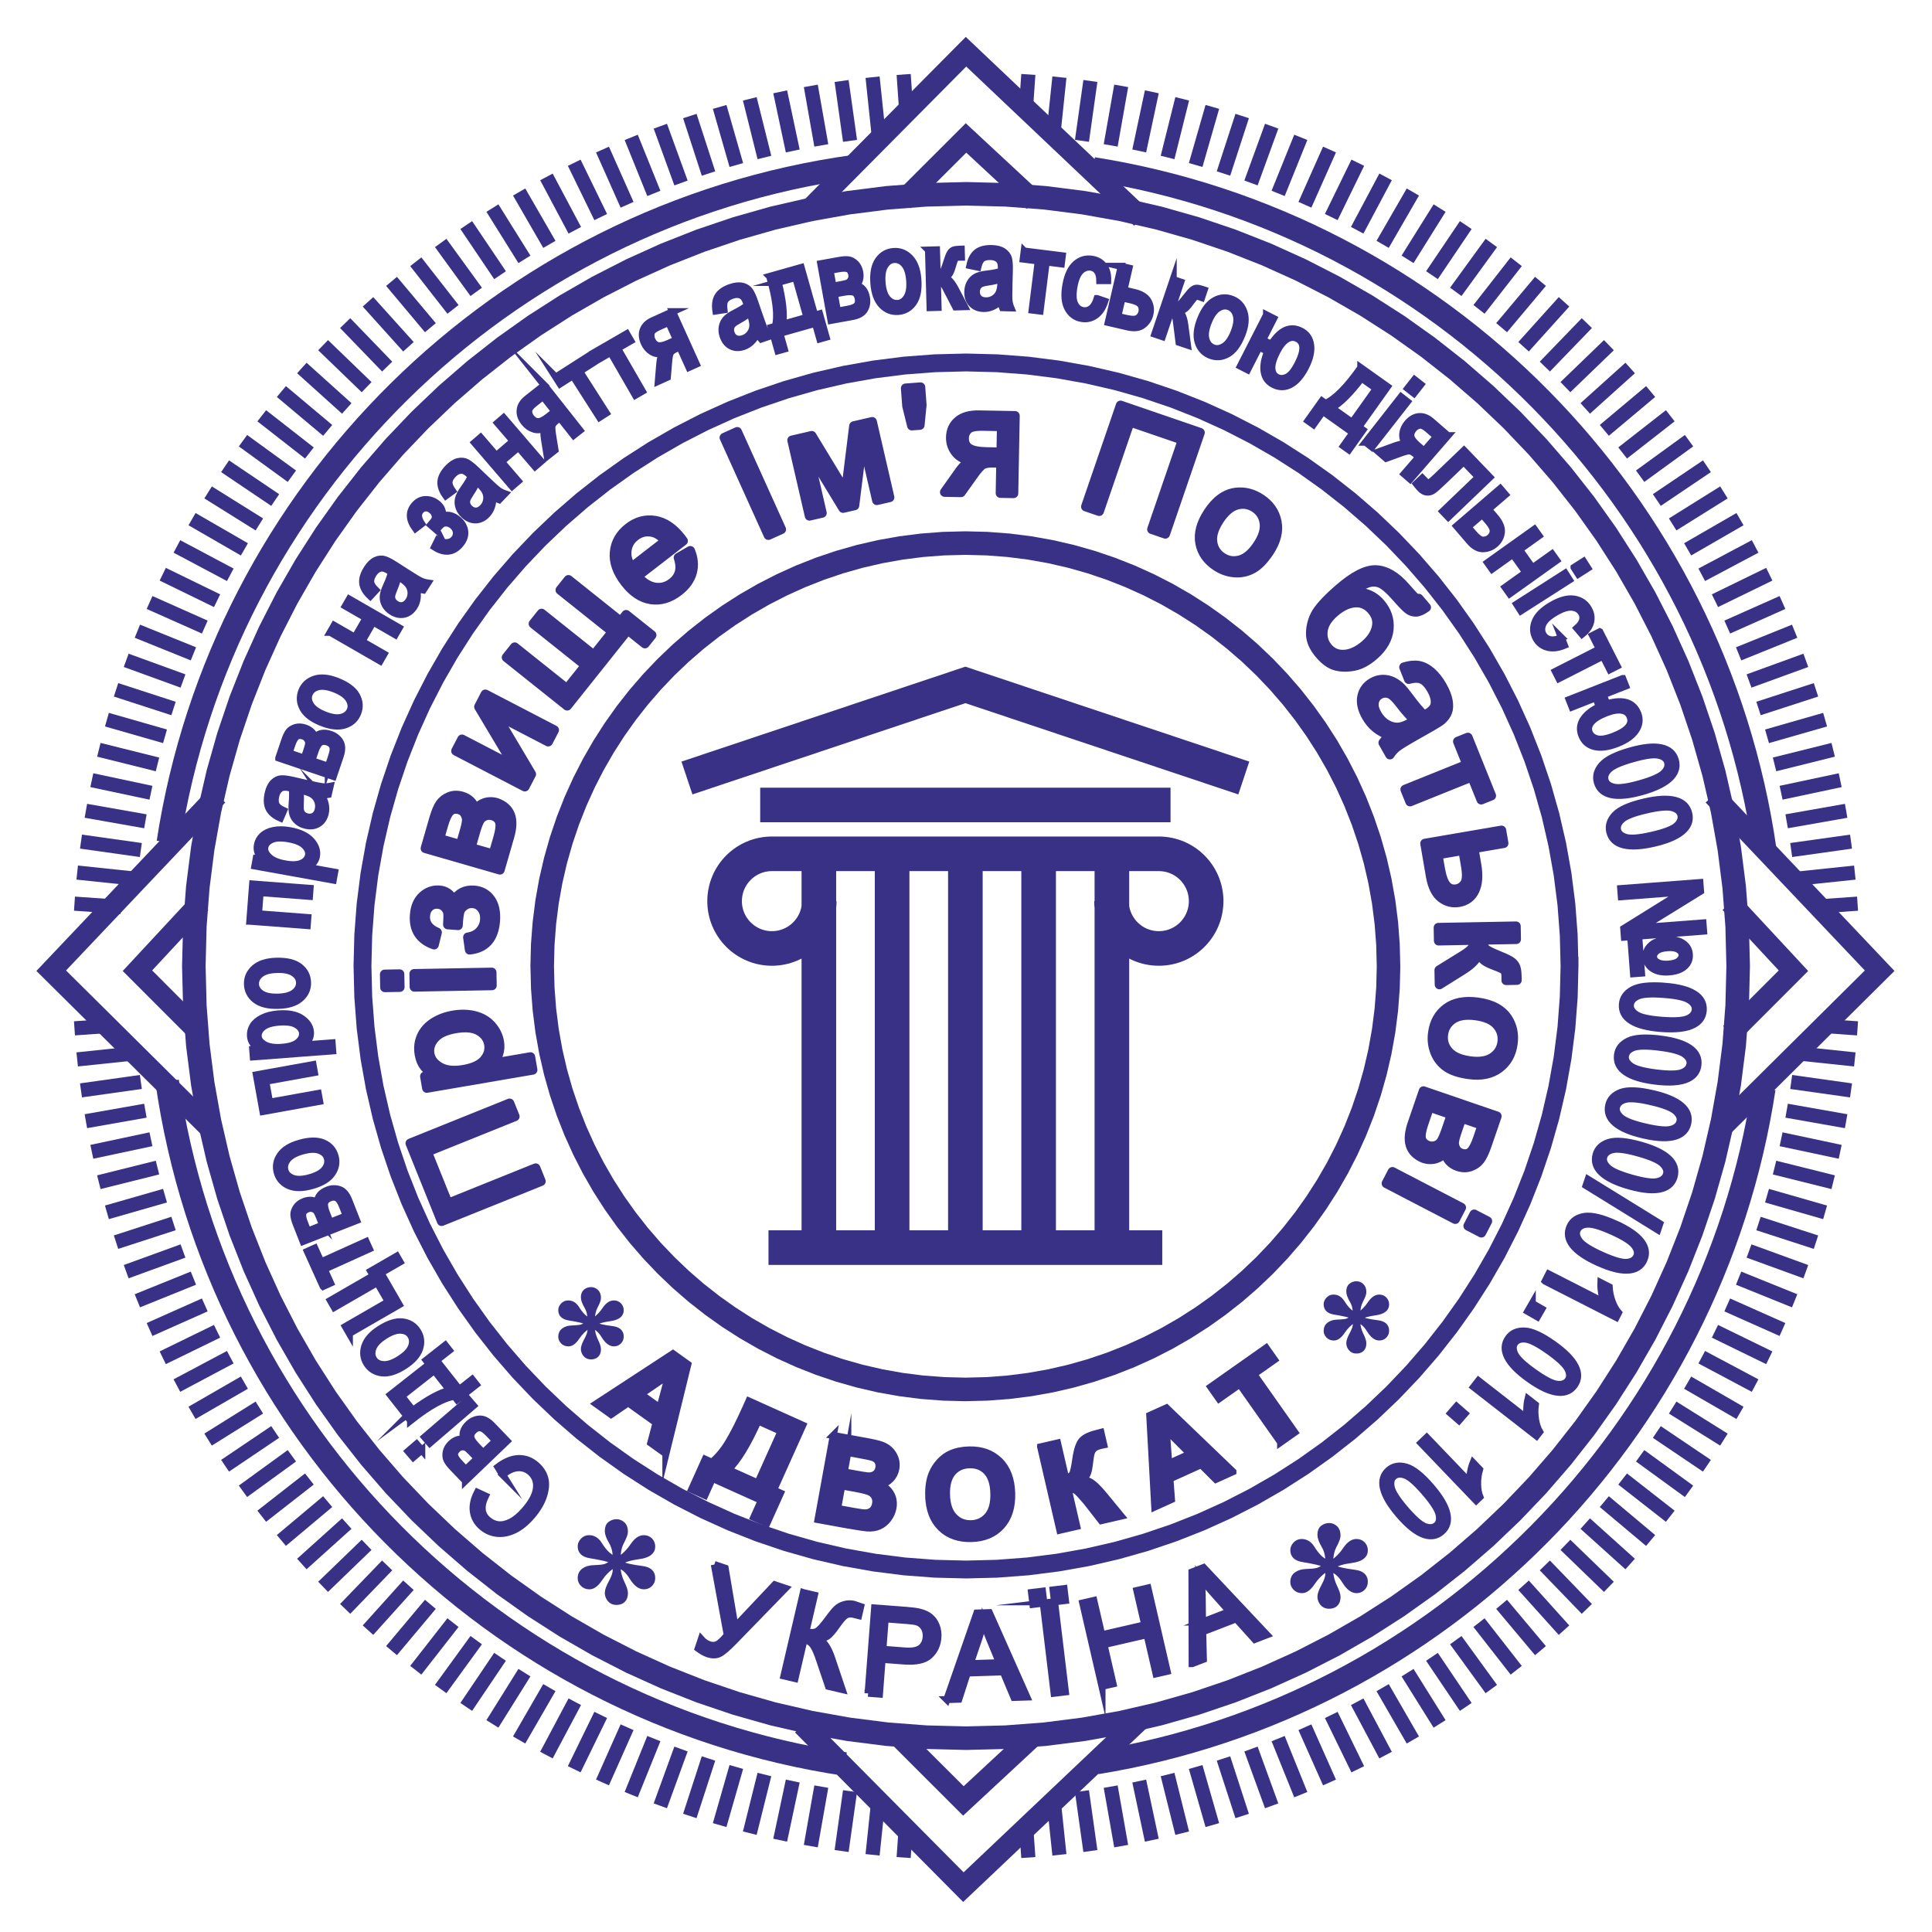 <?xml version="1.0" encoding="UTF-8"?>
<!DOCTYPE svg PUBLIC "-//W3C//DTD SVG 1.1//EN" "http://www.w3.org/Graphics/SVG/1.1/DTD/svg11.dtd">
<!-- Creator: CorelDRAW 2019 (64-Bit) -->
<svg xmlns="http://www.w3.org/2000/svg" xml:space="preserve" width="41mm" height="41mm" version="1.1" style="shape-rendering:geometricPrecision; text-rendering:geometricPrecision; image-rendering:optimizeQuality; fill-rule:evenodd; clip-rule:evenodd"
viewBox="0 0 4100 4100"
 xmlns:xlink="http://www.w3.org/1999/xlink">
 <defs>
  <style type="text/css">
   <![CDATA[
    .str4 {stroke:#393185;stroke-width:50;stroke-miterlimit:22.926}
    .str3 {stroke:#393185;stroke-width:45;stroke-miterlimit:22.926}
    .str5 {stroke:#393185;stroke-width:30;stroke-miterlimit:22.926}
    .str1 {stroke:#393185;stroke-width:15;stroke-miterlimit:22.926}
    .str0 {stroke:#393185;stroke-width:10;stroke-miterlimit:22.926}
    .str2 {stroke:#393185;stroke-width:20;stroke-linecap:round;stroke-linejoin:round;stroke-miterlimit:22.926}
    .fil2 {fill:none}
    .fil3 {fill:none;fill-rule:nonzero}
    .fil1 {fill:#393185}
    .fil0 {fill:#393185;fill-rule:nonzero}
   ]]>
  </style>
 </defs>
 <g id="Слой_x0020_1">
  <g id="_1351589472">
   <path class="fil0" d="M2050 3707.64l0 -37.9 0 0 83.37 -2.11 82.27 -6.25 81.05 -10.3 79.76 -14.25 78.36 -18.08 76.85 -21.83 75.26 -25.47 73.55 -29 71.74 -32.42 69.84 -35.77 67.82 -39.01 65.72 -42.13 63.5 -45.16 61.2 -48.09 58.76 -50.91 56.26 -53.64 53.64 -56.26 50.9 -58.77 48.09 -61.19 45.17 -63.51 42.12 -65.72 39.01 -67.82 35.76 -69.84 32.44 -71.74 28.99 -73.55 25.46 -75.26 21.83 -76.85 18.08 -78.36 14.25 -79.76 10.3 -81.06 6.25 -82.26 2.11 -83.37 37.9 0 -2.15 85.29 -6.41 84.16 -10.54 82.96 -14.57 81.64 -18.52 80.2 -22.33 78.67 -26.06 77.02 -29.69 75.29 -33.2 73.42 -36.6 71.48 -39.91 69.42 -43.12 67.26 -46.21 64.99 -49.21 62.61 -52.1 60.15 -54.88 57.56 -57.56 54.88 -60.14 52.11 -62.62 49.21 -64.98 46.2 -67.26 43.13 -69.42 39.91 -71.48 36.61 -73.42 33.2 -75.29 29.68 -77.02 26.07 -78.67 22.33 -80.2 18.52 -81.64 14.57 -82.95 10.54 -84.17 6.41 -85.29 2.15 0 0zm-1657.62 -1657.64l37.9 0 0 0 2.11 83.37 6.25 82.26 10.3 81.06 14.25 79.76 18.08 78.36 21.83 76.85 25.46 75.26 29 73.55 32.43 71.74 35.77 69.83 39.01 67.83 42.12 65.72 45.17 63.51 48.08 61.19 50.91 58.77 53.64 56.26 56.26 53.64 58.76 50.91 61.2 48.09 63.51 45.16 65.71 42.13 67.82 39.01 69.84 35.77 71.75 32.42 73.54 29 75.26 25.47 76.85 21.83 78.36 18.08 79.76 14.25 81.06 10.3 82.26 6.25 83.37 2.11 0 37.9 -85.29 -2.15 -84.16 -6.41 -82.96 -10.54 -81.64 -14.57 -80.2 -18.52 -78.67 -22.33 -77.02 -26.07 -75.28 -29.68 -73.43 -33.2 -71.48 -36.61 -69.42 -39.91 -67.25 -43.13 -64.99 -46.2 -62.62 -49.21 -60.14 -52.11 -57.56 -54.88 -54.88 -57.56 -52.11 -60.15 -49.2 -62.61 -46.21 -64.99 -43.12 -67.26 -39.91 -69.41 -36.61 -71.49 -33.19 -73.42 -29.7 -75.29 -26.06 -77.02 -22.33 -78.67 -18.52 -80.2 -14.57 -81.64 -10.54 -82.96 -6.41 -84.16 -2.15 -85.29 0 0zm1657.62 -1657.65l0 37.9 0 0 -83.37 2.11 -82.26 6.25 -81.06 10.3 -79.76 14.25 -78.36 18.08 -76.85 21.83 -75.26 25.47 -73.54 28.99 -71.75 32.44 -69.84 35.76 -67.82 39.01 -65.71 42.13 -63.51 45.16 -61.2 48.09 -58.76 50.91 -56.26 53.64 -53.64 56.26 -50.91 58.77 -48.08 61.19 -45.17 63.51 -42.12 65.72 -39.01 67.83 -35.77 69.83 -32.43 71.75 -29 73.54 -25.46 75.26 -21.83 76.86 -18.08 78.36 -14.25 79.75 -10.3 81.06 -6.25 82.27 -2.11 83.37 -37.9 0 2.15 -85.29 6.41 -84.17 10.54 -82.96 14.57 -81.63 18.52 -80.2 22.33 -78.68 26.06 -77.02 29.7 -75.28 33.19 -73.43 36.61 -71.49 39.91 -69.41 43.12 -67.26 46.21 -64.99 49.2 -62.61 52.11 -60.15 54.88 -57.56 57.56 -54.88 60.14 -52.11 62.62 -49.21 64.99 -46.2 67.25 -43.13 69.42 -39.91 71.48 -36.6 73.43 -33.2 75.28 -29.69 77.02 -26.07 78.67 -22.33 80.2 -18.52 81.64 -14.57 82.96 -10.54 84.16 -6.41 85.29 -2.15 0 0zm1657.61 1657.65l-37.9 0 0 0 -2.11 -83.37 -6.25 -82.27 -10.3 -81.06 -14.25 -79.75 -18.08 -78.36 -21.83 -76.86 -25.46 -75.26 -28.99 -73.54 -32.44 -71.75 -35.76 -69.84 -39.01 -67.82 -42.12 -65.72 -45.17 -63.51 -48.09 -61.19 -50.9 -58.77 -53.64 -56.26 -56.26 -53.64 -58.76 -50.91 -61.2 -48.09 -63.5 -45.16 -65.72 -42.13 -67.82 -39.01 -69.84 -35.76 -71.74 -32.44 -73.55 -28.99 -75.26 -25.47 -76.85 -21.83 -78.36 -18.08 -79.76 -14.25 -81.05 -10.3 -82.27 -6.25 -83.37 -2.11 0 -37.9 85.29 2.15 84.17 6.41 82.95 10.54 81.64 14.57 80.2 18.52 78.67 22.33 77.02 26.07 75.29 29.69 73.42 33.2 71.48 36.6 69.42 39.91 67.26 43.13 64.98 46.2 62.62 49.21 60.14 52.11 57.56 54.88 54.88 57.56 52.1 60.15 49.21 62.61 46.21 64.99 43.12 67.26 39.91 69.42 36.6 71.48 33.2 73.43 29.69 75.28 26.06 77.02 22.33 78.68 18.52 80.2 14.57 81.63 10.54 82.96 6.41 84.17 2.15 85.29 0 0zm-18.95 0l0 0 0 0 0 0 18.95 0 -18.95 0z"/>
  </g>
  <g id="_1351588864">
   <path class="fil0" d="M2050 3349.7l0 -37.9 0 0 64.95 -1.65 64.09 -4.86 63.14 -8.03 62.13 -11.1 61.05 -14.08 59.86 -17.01 58.63 -19.84 57.29 -22.59 55.9 -25.26 54.4 -27.86 52.83 -30.39 51.2 -32.81 49.47 -35.19 47.68 -37.46 45.78 -39.66 43.83 -41.79 41.79 -43.83 39.65 -45.78 37.46 -47.67 35.19 -49.47 32.82 -51.2 30.39 -52.83 27.86 -54.41 25.27 -55.89 22.58 -57.29 19.84 -58.63 17.01 -59.86 14.08 -61.05 11.1 -62.13 8.03 -63.14 4.86 -64.09 1.65 -64.95 37.9 0 -1.69 66.87 -5.02 65.99 -8.27 65.04 -11.42 64.01 -14.52 62.89 -17.51 61.68 -20.44 60.39 -23.28 59.03 -26.03 57.57 -28.7 56.05 -31.29 54.43 -33.82 52.74 -36.23 50.95 -38.58 49.09 -40.85 47.16 -43.03 45.13 -45.13 43.03 -47.16 40.86 -49.1 38.58 -50.95 36.23 -52.74 33.81 -54.43 31.29 -56.04 28.7 -57.58 26.04 -59.03 23.27 -60.39 20.44 -61.68 17.51 -62.89 14.52 -64.01 11.42 -65.04 8.27 -65.99 5.02 -66.87 1.69 0 0zm-1299.7 -1299.7l37.9 0 0 0 1.65 64.95 4.86 64.09 8.03 63.14 11.1 62.13 14.08 61.05 17.01 59.86 19.84 58.63 22.58 57.29 25.27 55.89 27.86 54.41 30.39 52.83 32.82 51.2 35.19 49.47 37.46 47.67 39.65 45.78 41.79 43.83 43.83 41.79 45.78 39.66 47.67 37.46 49.48 35.19 51.19 32.81 52.84 30.39 54.4 27.86 55.89 25.27 57.29 22.58 58.63 19.84 59.87 17.01 61.04 14.08 62.13 11.1 63.14 8.03 64.09 4.86 64.95 1.65 0 37.9 -66.87 -1.69 -65.99 -5.02 -65.04 -8.27 -64.01 -11.42 -62.88 -14.52 -61.69 -17.51 -60.39 -20.44 -59.03 -23.28 -57.57 -26.03 -56.04 -28.7 -54.44 -31.29 -52.73 -33.81 -50.96 -36.23 -49.09 -38.58 -47.16 -40.86 -45.13 -43.03 -43.03 -45.13 -40.85 -47.16 -38.58 -49.09 -36.23 -50.95 -33.82 -52.74 -31.29 -54.43 -28.7 -56.05 -26.03 -57.57 -23.28 -59.03 -20.44 -60.39 -17.51 -61.68 -14.52 -62.89 -11.42 -64.01 -8.27 -65.04 -5.02 -65.99 -1.69 -66.87 0 0zm1299.7 -1299.72l0 37.9 0 0 -64.95 1.65 -64.09 4.86 -63.14 8.03 -62.13 11.1 -61.04 14.08 -59.87 17.01 -58.63 19.84 -57.29 22.58 -55.88 25.27 -54.4 27.87 -52.85 30.39 -51.19 32.81 -49.48 35.19 -47.67 37.46 -45.78 39.66 -43.83 41.79 -41.79 43.83 -39.65 45.78 -37.46 47.67 -35.19 49.48 -32.82 51.19 -30.39 52.84 -27.86 54.4 -25.27 55.89 -22.58 57.3 -19.84 58.63 -17.01 59.86 -14.08 61.05 -11.1 62.13 -8.03 63.14 -4.86 64.09 -1.65 64.95 -37.9 0 1.69 -66.87 5.02 -65.99 8.27 -65.04 11.42 -64.01 14.52 -62.89 17.51 -61.68 20.44 -60.39 23.28 -59.04 26.03 -57.57 28.7 -56.04 31.29 -54.44 33.82 -52.73 36.23 -50.96 38.58 -49.09 40.85 -47.16 43.03 -45.13 45.13 -43.03 47.16 -40.86 49.09 -38.58 50.96 -36.23 52.73 -33.81 54.43 -31.29 56.04 -28.71 57.58 -26.03 59.03 -23.28 60.39 -20.44 61.69 -17.51 62.88 -14.52 64.01 -11.42 65.04 -8.27 65.99 -5.02 66.87 -1.69 0 0zm1280.75 1280.77l0 37.9 -18.95 -18.95 -1.65 -64.95 -4.86 -64.09 -8.03 -63.14 -11.1 -62.13 -14.08 -61.05 -17.01 -59.86 -19.84 -58.63 -22.58 -57.3 -25.27 -55.89 -27.86 -54.4 -30.39 -52.84 -32.81 -51.19 -35.19 -49.48 -37.46 -47.67 -39.66 -45.78 -41.79 -43.83 -43.83 -41.79 -45.78 -39.66 -47.67 -37.46 -49.47 -35.19 -51.2 -32.81 -52.84 -30.39 -54.41 -27.87 -55.88 -25.27 -57.29 -22.58 -58.63 -19.84 -59.86 -17.01 -61.05 -14.08 -62.13 -11.1 -63.14 -8.03 -64.09 -4.86 -64.95 -1.65 0 -37.9 66.87 1.69 65.99 5.02 65.04 8.27 64.01 11.42 62.89 14.52 61.68 17.51 60.39 20.44 59.03 23.28 57.58 26.03 56.05 28.71 54.42 31.29 52.74 33.81 50.95 36.23 49.09 38.58 47.16 40.86 45.13 43.03 43.03 45.13 40.86 47.16 38.58 49.09 36.23 50.96 33.81 52.73 31.29 54.44 28.7 56.04 26.03 57.57 23.28 59.04 20.44 60.39 17.51 61.68 14.52 62.89 11.42 64.01 8.27 65.04 5.02 65.99 1.69 66.87 -18.95 -18.95zm0 37.9l-18.95 0 0 -18.95 18.95 18.95zm0.01 0l-0.01 0 0 -37.9 0.01 0 18.95 18.95 -18.95 18.95zm0 -37.9l18.95 0 0 18.95 -18.95 -18.95z"/>
  </g>
  <g id="_1351588256">
   <path class="fil0" d="M2048.66 2973.57l0 -50 0 0 44.95 -1.14 44.35 -3.37 43.69 -5.56 42.98 -7.67 42.23 -9.74 41.43 -11.76 40.55 -13.73 39.63 -15.63 38.67 -17.47 37.64 -19.29 36.56 -21.02 35.42 -22.71 34.23 -24.33 32.99 -25.92 31.67 -27.45 30.33 -28.91 28.91 -30.33 27.45 -31.67 25.92 -32.99 24.33 -34.23 22.71 -35.42 21.03 -36.56 19.28 -37.64 17.47 -38.67 15.63 -39.63 13.73 -40.56 11.76 -41.42 9.75 -42.23 7.66 -42.99 5.56 -43.69 3.37 -44.35 1.14 -44.95 50 0 -1.2 47.47 -3.57 46.87 -5.86 46.19 -8.12 45.47 -10.31 44.67 -12.44 43.8 -14.51 42.9 -16.53 41.93 -18.49 40.89 -20.38 39.8 -22.23 38.66 -24.01 37.44 -25.73 36.19 -27.4 34.87 -29.01 33.49 -30.55 32.05 -32.05 30.55 -33.49 29.01 -34.87 27.4 -36.19 25.73 -37.44 24.01 -38.66 22.22 -39.8 20.39 -40.89 18.49 -41.93 16.53 -42.89 14.51 -43.81 12.44 -44.67 10.32 -45.46 8.11 -46.19 5.86 -46.87 3.57 -47.47 1.2 0 0zm-923.02 -923.03l50 0 0 0 1.14 44.95 3.37 44.35 5.56 43.69 7.66 42.99 9.75 42.23 11.76 41.42 13.73 40.56 15.63 39.63 17.47 38.67 19.28 37.64 21.03 36.56 22.71 35.42 24.33 34.23 25.92 32.99 27.45 31.67 28.91 30.33 30.33 28.91 31.67 27.45 32.99 25.92 34.23 24.33 35.42 22.71 36.56 21.02 37.64 19.29 38.67 17.47 39.63 15.63 40.55 13.73 41.43 11.76 42.23 9.74 42.98 7.67 43.69 5.56 44.35 3.37 44.95 1.14 0 50 -47.47 -1.2 -46.87 -3.57 -46.19 -5.86 -45.46 -8.11 -44.67 -10.32 -43.81 -12.44 -42.89 -14.51 -41.93 -16.53 -40.89 -18.49 -39.8 -20.39 -38.66 -22.22 -37.44 -24.01 -36.19 -25.73 -34.87 -27.4 -33.49 -29.01 -32.05 -30.55 -30.55 -32.05 -29.01 -33.49 -27.4 -34.87 -25.73 -36.19 -24.01 -37.44 -22.23 -38.66 -20.38 -39.8 -18.49 -40.89 -16.53 -41.93 -14.51 -42.9 -12.44 -43.8 -10.31 -44.67 -8.12 -45.47 -5.86 -46.19 -3.57 -46.87 -1.2 -47.47 0 0zm923.02 -923.03l0 50 0 0 -44.95 1.14 -44.35 3.37 -43.69 5.56 -42.98 7.68 -42.23 9.73 -41.43 11.77 -40.55 13.73 -39.63 15.63 -38.67 17.47 -37.64 19.28 -36.56 21.03 -35.41 22.71 -34.24 24.34 -32.99 25.92 -31.67 27.44 -30.33 28.92 -28.91 30.33 -27.45 31.67 -25.92 32.99 -24.33 34.23 -22.71 35.42 -21.03 36.56 -19.28 37.64 -17.47 38.67 -15.63 39.63 -13.73 40.55 -11.76 41.43 -9.75 42.22 -7.66 42.99 -5.56 43.69 -3.37 44.34 -1.14 44.95 -50 0 1.2 -47.47 3.57 -46.86 5.86 -46.19 8.12 -45.47 10.31 -44.66 12.44 -43.81 14.51 -42.89 16.53 -41.93 18.49 -40.89 20.38 -39.8 22.23 -38.66 24.01 -37.44 25.73 -36.19 27.4 -34.87 29.01 -33.49 30.55 -32.05 32.05 -30.56 33.49 -29 34.87 -27.4 36.18 -25.74 37.45 -24.01 38.66 -22.23 39.8 -20.38 40.89 -18.49 41.93 -16.53 42.89 -14.51 43.81 -12.45 44.67 -10.31 45.46 -8.12 46.19 -5.86 46.87 -3.57 47.47 -1.2 0 0zm923.02 923.03l-50 0 0 0 -1.14 -44.95 -3.37 -44.34 -5.56 -43.69 -7.66 -42.99 -9.75 -42.22 -11.76 -41.43 -13.73 -40.55 -15.63 -39.63 -17.47 -38.67 -19.28 -37.64 -21.03 -36.56 -22.71 -35.42 -24.33 -34.23 -25.92 -32.99 -27.45 -31.67 -28.91 -30.33 -30.33 -28.92 -31.67 -27.44 -32.99 -25.92 -34.24 -24.34 -35.41 -22.71 -36.56 -21.03 -37.64 -19.28 -38.67 -17.47 -39.63 -15.63 -40.55 -13.73 -41.43 -11.77 -42.23 -9.73 -42.98 -7.68 -43.69 -5.56 -44.35 -3.37 -44.95 -1.14 0 -50 47.47 1.2 46.87 3.57 46.19 5.86 45.46 8.12 44.67 10.31 43.81 12.45 42.89 14.51 41.93 16.53 40.89 18.49 39.8 20.38 38.66 22.23 37.45 24.01 36.18 25.74 34.87 27.4 33.49 29 32.05 30.56 30.55 32.05 29.01 33.49 27.4 34.87 25.73 36.19 24.01 37.44 22.23 38.66 20.38 39.8 18.49 40.89 16.53 41.93 14.51 42.89 12.44 43.81 10.31 44.66 8.12 45.47 5.86 46.19 3.57 46.86 1.2 47.47 0 0zm-25 0l0 0 0 0 0 0 25 0 -25 0z"/>
  </g>
  <g id="_1351587648">
   <path class="fil0" d="M2060.3 1488.3l-590.86 197.57 -23.28 -69.66 590.86 -197.57 23.28 0 0 69.66zm-23.28 -69.66l11.64 -3.89 11.64 3.89 -23.28 0zm590.86 267.23l-590.86 -197.57 23.28 -69.66 590.86 197.57 -23.28 69.66zm-143.83 59.13l-870.78 0 0 -73.44 870.78 0 0 73.44zm-17.54 939.32l-835.67 0 0 -73.44 835.67 0 0 73.44zm-7.32 -708.29l0 73.44 0 0 -7.03 -0.18 -6.95 -0.53 -6.84 -0.87 -6.75 -1.2 -6.69 -1.54 -6.5 -1.86 -6.36 -2.14 -6.25 -2.47 -6.09 -2.75 -5.94 -3.04 -5.73 -3.31 -5.54 -3.55 -5.38 -3.82 -5.19 -4.08 -4.97 -4.31 -4.74 -4.52 -4.52 -4.75 -4.31 -4.98 -4.07 -5.17 -3.82 -5.38 -3.56 -5.55 -3.31 -5.76 -3.03 -5.92 -2.74 -6.07 -2.46 -6.23 -2.17 -6.4 -1.85 -6.53 -1.53 -6.65 -1.2 -6.75 -0.87 -6.84 -0.53 -6.95 -0.18 -7.03 73.44 0 0.08 3.31 0.25 3.23 0.41 3.22 0.56 3.13 0.71 3.07 0.85 2.99 0.99 2.94 1.14 2.89 1.28 2.83 1.39 2.72 1.53 2.66 1.66 2.59 1.78 2.5 1.89 2.41 2.01 2.32 2.12 2.21 2.24 2.14 2.31 2.01 2.39 1.88 2.5 1.78 2.6 1.67 2.67 1.53 2.72 1.4 2.81 1.27 2.87 1.13 2.96 1 3.02 0.86 3.03 0.7 3.13 0.56 3.22 0.41 3.23 0.25 3.31 0.08 0 0zm63.7 -63.69l73.44 0 0 0 -0.18 7.03 -0.53 6.95 -0.87 6.84 -1.2 6.75 -1.53 6.65 -1.85 6.53 -2.17 6.4 -2.46 6.23 -2.74 6.07 -3.03 5.92 -3.31 5.76 -3.56 5.55 -3.82 5.38 -4.07 5.17 -4.31 4.98 -4.52 4.75 -4.74 4.52 -4.97 4.31 -5.19 4.08 -5.39 3.83 -5.55 3.55 -5.72 3.3 -5.94 3.04 -6.09 2.75 -6.27 2.47 -6.36 2.15 -6.49 1.85 -6.69 1.54 -6.76 1.2 -6.85 0.87 -6.95 0.53 -7.03 0.18 0 -73.44 3.31 -0.08 3.25 -0.25 3.21 -0.41 3.14 -0.56 3.03 -0.7 3.03 -0.87 2.98 -0.99 2.85 -1.13 2.81 -1.27 2.72 -1.4 2.68 -1.54 2.61 -1.67 2.49 -1.77 2.39 -1.88 2.31 -2.01 2.24 -2.14 2.12 -2.21 2.01 -2.32 1.89 -2.41 1.78 -2.5 1.66 -2.59 1.53 -2.66 1.39 -2.72 1.28 -2.83 1.14 -2.89 0.99 -2.94 0.85 -2.99 0.71 -3.07 0.56 -3.13 0.41 -3.22 0.25 -3.23 0.08 -3.31 0 0zm-63.7 -63.7l0 -73.44 0 0 7.03 0.18 6.95 0.53 6.85 0.87 6.75 1.2 6.64 1.53 6.54 1.85 6.41 2.17 6.25 2.46 6.07 2.75 5.88 3.02 5.75 3.29 5.58 3.58 5.38 3.82 5.17 4.07 4.96 4.29 4.78 4.54 4.54 4.78 4.29 4.96 4.07 5.17 3.82 5.38 3.58 5.58 3.29 5.75 3.02 5.88 2.75 6.07 2.46 6.25 2.17 6.41 1.85 6.54 1.53 6.64 1.2 6.75 0.87 6.85 0.53 6.95 0.18 7.03 -73.44 0 -0.08 -3.31 -0.25 -3.25 -0.41 -3.21 -0.56 -3.13 -0.71 -3.08 -0.85 -3 -0.99 -2.93 -1.14 -2.87 -1.27 -2.81 -1.42 -2.78 -1.53 -2.67 -1.64 -2.56 -1.78 -2.5 -1.89 -2.41 -2.03 -2.34 -2.1 -2.2 -2.2 -2.1 -2.34 -2.03 -2.41 -1.89 -2.5 -1.78 -2.56 -1.64 -2.67 -1.53 -2.78 -1.42 -2.81 -1.27 -2.87 -1.14 -2.93 -0.99 -3 -0.85 -3.08 -0.71 -3.13 -0.56 -3.21 -0.41 -3.25 -0.25 -3.31 -0.08 0 0zm-821.06 -73.44l821.06 0 0 73.44 -821.06 0 0 0 0 -73.44zm-63.7 137.14l-73.44 0 0 0 0.18 -7.03 0.53 -6.95 0.87 -6.85 1.2 -6.75 1.53 -6.64 1.85 -6.54 2.17 -6.41 2.46 -6.25 2.75 -6.07 3.02 -5.88 3.29 -5.75 3.58 -5.58 3.82 -5.38 4.07 -5.17 4.29 -4.96 4.54 -4.78 4.78 -4.54 4.96 -4.29 5.17 -4.07 5.38 -3.82 5.58 -3.58 5.75 -3.29 5.88 -3.02 6.07 -2.75 6.25 -2.46 6.41 -2.17 6.54 -1.85 6.64 -1.53 6.75 -1.2 6.85 -0.87 6.95 -0.53 7.03 -0.18 0 73.44 -3.31 0.08 -3.25 0.25 -3.21 0.41 -3.13 0.56 -3.08 0.71 -3 0.85 -2.93 0.99 -2.87 1.14 -2.81 1.27 -2.78 1.42 -2.67 1.53 -2.56 1.64 -2.5 1.78 -2.41 1.89 -2.34 2.03 -2.2 2.1 -2.1 2.2 -2.03 2.34 -1.89 2.41 -1.78 2.5 -1.64 2.56 -1.53 2.67 -1.42 2.78 -1.27 2.81 -1.14 2.87 -0.99 2.93 -0.85 3 -0.71 3.08 -0.56 3.13 -0.41 3.21 -0.25 3.25 -0.08 3.31 0 0zm63.7 63.69l0 73.44 0 0 -7.03 -0.18 -6.95 -0.53 -6.85 -0.87 -6.75 -1.2 -6.68 -1.54 -6.5 -1.85 -6.37 -2.15 -6.29 -2.47 -6.07 -2.75 -5.91 -3.03 -5.75 -3.31 -5.55 -3.56 -5.38 -3.82 -5.17 -4.07 -4.98 -4.31 -4.76 -4.53 -4.52 -4.75 -4.31 -4.98 -4.07 -5.17 -3.82 -5.38 -3.58 -5.58 -3.28 -5.73 -3.03 -5.89 -2.75 -6.1 -2.46 -6.23 -2.17 -6.4 -1.85 -6.53 -1.53 -6.65 -1.2 -6.75 -0.87 -6.84 -0.53 -6.95 -0.18 -7.03 73.44 0 0.08 3.31 0.25 3.23 0.41 3.22 0.56 3.13 0.71 3.07 0.85 2.99 0.99 2.94 1.14 2.89 1.27 2.8 1.41 2.75 1.54 2.69 1.64 2.56 1.78 2.5 1.89 2.41 2.01 2.32 2.12 2.21 2.22 2.13 2.32 2.01 2.41 1.89 2.5 1.78 2.59 1.66 2.67 1.53 2.75 1.41 2.81 1.27 2.83 1.13 2.97 0.99 3.04 0.87 3.04 0.7 3.13 0.56 3.21 0.41 3.25 0.25 3.31 0.08 0 0zm63.69 -63.69l73.44 0 -0.18 7.03 -0.53 6.95 -0.87 6.84 -1.2 6.75 -1.54 6.69 -1.85 6.49 -2.15 6.36 -2.47 6.27 -2.75 6.1 -3.04 5.92 -3.3 5.73 -3.56 5.55 -3.82 5.38 -4.07 5.17 -4.32 5 -4.52 4.73 -4.73 4.52 -5 4.32 -5.17 4.07 -5.38 3.82 -5.55 3.56 -5.73 3.3 -5.92 3.04 -6.1 2.75 -6.27 2.47 -6.36 2.15 -6.49 1.85 -6.69 1.54 -6.75 1.2 -6.84 0.87 -6.95 0.53 -7.03 0.18 0 -73.44 3.31 -0.08 3.23 -0.25 3.22 -0.41 3.13 -0.56 3.03 -0.7 3.03 -0.87 2.98 -0.99 2.85 -1.13 2.8 -1.27 2.72 -1.4 2.69 -1.54 2.59 -1.66 2.5 -1.78 2.41 -1.89 2.3 -2 2.23 -2.14 2.14 -2.23 2 -2.3 1.89 -2.41 1.78 -2.5 1.66 -2.59 1.54 -2.69 1.4 -2.72 1.27 -2.8 1.13 -2.85 0.99 -2.98 0.87 -3.03 0.7 -3.03 0.56 -3.13 0.41 -3.22 0.25 -3.23 0.08 -3.31zm621.05 722.32l0 -800.08 73.44 0 0 800.08 -73.44 0zm-155.46 0l0 -800.08 73.44 0 0 800.08 -73.44 0zm-155.47 0l0 -800.08 73.44 0 0 800.08 -73.44 0zm-155.47 0l0 -800.08 73.44 0 0 800.08 -73.44 0zm-155.46 0l0 -800.08 73.44 0 0 800.08 -73.44 0z"/>
  </g>
  <path class="fil1 str0" d="M1298.5 3312.5c-6.8,-3.22 -22.38,-6.76 -46.78,-10.78 -13.87,-2.28 -20.79,-9.05 -20.79,-20.2 0,-4.5 1.83,-8.74 5.48,-12.71 3.67,-3.99 8.2,-5.97 13.58,-5.97 9.22,0 16.75,4.57 22.52,13.68 10.26,16.4 20.25,26.32 30.01,29.62l2.72 -1.34c0,-12.28 -2.79,-23.18 -8.37,-32.63 -5.59,-9.43 -8.38,-17.14 -8.38,-23.18 0,-7.08 2.01,-12.17 6.05,-15.32 4.06,-3.15 8.69,-4.7 13.97,-4.7 4.87,0 9.25,1.8 13.18,5.37 3.92,3.61 5.87,8.98 5.87,16.2 0,4.49 -2.55,11.52 -7.67,21.18 -5.17,9.62 -7.71,20.8 -7.71,33.48l3.64 1.92c10.29,-7.14 19.16,-16.3 26.66,-27.49 7.53,-11.21 15.45,-16.79 23.8,-16.79 5.65,0 10.25,1.88 13.85,5.55 3.61,3.72 5.38,8.35 5.38,13.82 0,11.66 -9.69,18.82 -29.07,21.5 -19.37,2.68 -31.88,6.44 -37.55,11.33l0 3.08c6.44,3.81 21.11,7.2 44.09,10.14 15.04,1.92 22.53,8.76 22.53,20.52 0,5.26 -1.77,9.74 -5.38,13.41 -3.6,3.72 -8.17,5.6 -13.68,5.6 -8.98,0 -17.57,-6.69 -25.77,-20.02 -8.24,-13.32 -17.15,-21.43 -26.77,-24.29l-2.34 1.34c0.86,12.49 3.76,23.65 8.64,33.63 4.91,9.93 7.35,17.28 7.35,22.02 0,4.64 -0.78,8.51 -2.38,11.58 -3.18,5.91 -8.94,8.84 -17.25,8.84 -6,0 -10.74,-2.13 -14.24,-6.44 -3.47,-4.31 -5.2,-9.03 -5.2,-14.17 0,-5.24 2.79,-12.99 8.38,-23.16 5.58,-10.25 8.37,-18.55 8.37,-24.99 0,-1.41 -0.06,-2.64 -0.2,-3.73 -0.11,-1.12 -0.32,-2.42 -0.57,-3.94l-2.93 -1.7c-11.08,7.27 -20.38,16.61 -28.01,27.99 -7.6,11.33 -15.1,17.04 -22.52,17.04 -6.12,0 -11,-1.95 -14.64,-5.83 -3.64,-3.79 -5.44,-8.03 -5.44,-12.66 0,-7.32 2.64,-12.89 7.98,-16.66 5.35,-3.81 12.13,-5.8 20.33,-6.09 11.18,-0.35 19.06,-1.11 23.63,-2.31 4.56,-1.12 9.76,-3.95 15.62,-8.47l0.01 -3.27z"/>
  <path class="fil1 str0" d="M1246.06 2806.13c-5.65,-2.69 -18.66,-5.69 -39,-9.01 -11.55,-1.91 -17.35,-7.54 -17.35,-16.87 0,-3.71 1.52,-7.25 4.6,-10.58 3.04,-3.32 6.81,-4.97 11.31,-4.97 7.71,0 13.97,3.77 18.77,11.38 8.56,13.72 16.93,21.95 25.07,24.75l2.23 -1.14c0,-10.28 -2.3,-19.33 -6.97,-27.22 -4.67,-7.85 -7,-14.31 -7,-19.34 0,-5.9 1.7,-10.15 5.06,-12.77 3.39,-2.61 7.25,-3.92 11.67,-3.92 4.06,0 7.71,1.49 10.99,4.5 3.25,2.99 4.89,7.49 4.89,13.46 0,3.76 -2.13,9.66 -6.41,17.68 -4.31,8.03 -6.43,17.33 -6.43,27.93l3.04 1.63c8.55,-5.97 15.98,-13.65 22.24,-22.95 6.26,-9.34 12.87,-13.99 19.83,-13.99 4.7,0 8.55,1.55 11.56,4.62 3.01,3.11 4.5,6.93 4.5,11.53 0,9.69 -8.1,15.66 -24.27,17.93 -16.15,2.23 -26.58,5.38 -31.28,9.44l0 2.55c5.34,3.21 17.6,6.04 36.77,8.48 12.52,1.59 18.78,7.32 18.78,17.11 0,4.39 -1.49,8.1 -4.5,11.21 -3.01,3.08 -6.78,4.63 -11.38,4.63 -7.49,0 -14.68,-5.55 -21.53,-16.69 -6.86,-11.1 -14.29,-17.86 -22.32,-20.22l-1.94 1.1c0.7,10.39 3.11,19.73 7.21,28.04 4.07,8.27 6.13,14.42 6.13,18.38 0,3.85 -0.68,7.07 -1.98,9.62 -2.66,4.95 -7.48,7.39 -14.4,7.39 -5.02,0 -8.98,-1.77 -11.88,-5.38 -2.9,-3.57 -4.35,-7.52 -4.35,-11.8 0,-4.4 2.33,-10.82 7,-19.35 4.67,-8.52 6.97,-15.45 6.97,-20.79 0,-1.16 -0.04,-2.22 -0.14,-3.14 -0.11,-0.89 -0.29,-1.98 -0.5,-3.29l-2.44 -1.45c-9.23,6.11 -17.01,13.89 -23.34,23.36 -6.36,9.49 -12.62,14.22 -18.8,14.22 -5.09,0 -9.17,-1.59 -12.2,-4.8 -3.04,-3.23 -4.56,-6.76 -4.56,-10.62 0,-6.11 2.23,-10.74 6.68,-13.89 4.46,-3.14 10.11,-4.84 16.94,-5.05 9.33,-0.32 15.9,-0.96 19.72,-1.91 3.79,-1 8.14,-3.33 13.01,-7.08l0 -2.72z"/>
  <path class="fil1 str0" d="M2870.35 2793.71c-5.66,-2.69 -18.67,-5.69 -39.04,-9.01 -11.55,-1.91 -17.32,-7.53 -17.32,-16.86 0,-3.72 1.52,-7.26 4.56,-10.59 3.08,-3.32 6.86,-4.97 11.35,-4.97 7.72,0 13.97,3.77 18.78,11.38 8.56,13.72 16.89,21.95 25.03,24.75l2.26 -1.14c0,-10.28 -2.33,-19.33 -7,-27.21 -4.63,-7.86 -6.97,-14.32 -6.97,-19.35 0.01,-5.9 1.7,-10.15 5.06,-12.77 3.36,-2.6 7.25,-3.92 11.63,-3.92 4.07,0 7.75,1.49 11,4.5 3.3,2.99 4.92,7.49 4.92,13.46 0,3.76 -2.16,9.66 -6.44,17.69 -4.28,8.02 -6.4,17.32 -6.4,27.92l3.05 1.63c8.54,-5.97 15.98,-13.65 22.23,-22.94 6.26,-9.34 12.88,-14 19.83,-14 4.71,0 8.56,1.55 11.57,4.63 2.97,3.11 4.49,6.92 4.49,11.52 0,9.69 -8.1,15.66 -24.26,17.93 -16.16,2.23 -26.59,5.38 -31.32,9.44l0 2.55c5.37,3.21 17.6,6.04 36.76,8.49 12.57,1.58 18.82,7.31 18.82,17.1 0,4.39 -1.52,8.1 -4.49,11.21 -3.01,3.08 -6.82,4.63 -11.42,4.63 -7.49,0 -14.68,-5.55 -21.49,-16.69 -6.87,-11.1 -14.33,-17.85 -22.36,-20.22l-1.91 1.1c0.71,10.39 3.11,19.73 7.18,28.04 4.1,8.27 6.16,14.42 6.16,18.38 0,3.85 -0.68,7.07 -1.98,9.62 -2.65,4.95 -7.47,7.39 -14.39,7.39 -5.02,0 -8.98,-1.77 -11.89,-5.38 -2.89,-3.57 -4.35,-7.52 -4.35,-11.8 0.01,-4.39 2.34,-10.82 6.97,-19.35 4.67,-8.52 7,-15.44 7,-20.79 0,-1.16 -0.03,-2.22 -0.18,-3.14 -0.1,-0.88 -0.24,-1.98 -0.46,-3.29l-2.43 -1.45c-9.23,6.11 -17.01,13.89 -23.38,23.37 -6.32,9.48 -12.58,14.21 -18.77,14.21 -5.09,0 -9.16,-1.59 -12.2,-4.8 -3.04,-3.22 -4.56,-6.76 -4.56,-10.61 0,-6.12 2.23,-10.75 6.68,-13.9 4.46,-3.14 10.11,-4.83 16.94,-5.05 9.33,-0.32 15.91,-0.95 19.69,-1.91 3.82,-0.99 8.17,-3.32 13.05,-7.08l0 -2.72z"/>
  <path class="fil2" d="M2048.66 702.24c744.63,0 1348.28,603.66 1348.28,1348.3 0,744.64 -603.65,1348.3 -1348.28,1348.3 -744.63,0 -1348.28,-603.66 -1348.28,-1348.3 0,-744.64 603.65,-1348.3 1348.28,-1348.3z"/>
  <path class="fil2" d="M2048.66 911.3c629.17,0 1139.23,510.06 1139.23,1139.24 0,629.18 -510.06,1139.24 -1139.23,1139.24 -629.17,0 -1139.23,-510.06 -1139.23,-1139.24 0,-629.18 510.06,-1139.24 1139.23,-1139.24z"/>
  <g id="_1351584736">
   <path class="fil0 str1" d="M1066.8 3129.58l-10.17 -16.3c15.43,-11.63 30.05,-17.59 43.79,-17.99 13.77,-0.37 26.15,4.2 37.14,13.73 9.67,8.38 15.88,17.91 18.67,28.59 2.76,10.66 1.81,23.06 -2.85,37.3 -4.66,14.17 -13.13,28.37 -25.42,42.54 -12.15,14.01 -24.62,23.97 -37.38,29.88 -12.79,5.89 -25.06,8.07 -36.82,6.54 -11.76,-1.52 -22.22,-6.28 -31.44,-14.28 -10.07,-8.73 -16,-19.37 -17.8,-31.9 -1.8,-12.55 1.11,-26.13 8.71,-40.77l16.91 7.81c-10.7,21.67 -9.05,38.56 4.94,50.69 6.94,6.02 14.52,9.48 22.7,10.34 8.18,0.87 17.05,-1.16 26.62,-6.04 9.58,-4.87 19.34,-13.08 29.34,-24.61 15.08,-17.39 23.34,-33.12 24.75,-47.16 1.43,-14.03 -2.95,-25.45 -13.14,-34.29 -7.53,-6.53 -16.36,-9.51 -26.46,-8.88 -10.11,0.58 -20.83,5.52 -32.09,14.8zm-78.98 13.05l-27.2 -28.36c-6.2,-6.46 -10.32,-11.95 -12.39,-16.55 -2.06,-4.59 -2.48,-10.07 -1.3,-16.37 1.22,-6.32 4.59,-12.16 10.16,-17.51 8.38,-8.04 17.47,-11.15 27.16,-9.31 -4.08,-11.35 -0.81,-22.15 9.84,-32.36 6.82,-6.54 14.61,-10.09 23.31,-10.66 8.72,-0.6 17.77,4.03 27.14,13.81l31.44 32.78 -88.16 84.53zm25.3 -47.74l-12.63 -13.16c-5.02,-5.23 -8.8,-8.5 -11.35,-9.87 -2.53,-1.33 -5.6,-1.8 -9.1,-1.43 -3.5,0.36 -6.7,1.97 -9.62,4.76 -4.61,4.42 -6.48,8.88 -5.63,13.34 0.87,4.43 4.42,9.88 10.67,16.4l13.03 13.58 24.63 -23.62zm38.9 -37.3l-15.66 -16.33c-6.68,-6.97 -12.37,-10.75 -17.11,-11.37 -4.7,-0.66 -9.31,1.22 -13.84,5.56 -4.79,4.59 -6.86,9.29 -6.27,14.1 0.62,4.84 4.55,11.02 11.77,18.56l14.44 15.05 26.67 -25.57zm-156.98 19.7l-18.03 15.5 -11.05 -12.86 18.02 -15.49 11.06 12.85zm109.74 -94.36l-92.62 79.63 -11.05 -12.85 92.62 -79.63 11.05 12.85zm-133.49 31.78l-42.91 -54.58 82.69 -65.03 -6.69 -8.5 40.51 -31.85 8.58 10.91 -27.19 21.38 48.44 61.6 27.19 -21.38 8.73 11.1 -40.51 31.85 -5.52 -7.03c-22.56,2.87 -53.66,20.04 -93.32,51.53zm4.78 -21.72c31.98,-23.61 58.14,-37.8 78.5,-42.57l-33.02 -41.99 -69.19 54.41 23.71 30.15zm-18.5 -94.18c-17.75,11.35 -33.52,16.18 -47.33,14.53 -13.78,-1.66 -24.34,-8.21 -31.64,-19.61 -7.18,-11.24 -8.64,-23.48 -4.46,-36.82 4.24,-13.32 14.85,-25.41 31.9,-36.32 18.44,-11.8 34.55,-16.89 48.35,-15.25 13.76,1.63 24.33,8.19 31.66,19.66 7.21,11.26 8.71,23.57 4.42,36.89 -4.25,13.28 -15.23,25.61 -32.9,36.92zm-9.45 -14.62c13.34,-8.54 21.71,-17.3 25.14,-26.28 3.42,-9 2.83,-17.05 -1.73,-24.18 -4.27,-6.68 -11.22,-10.34 -20.86,-10.92 -9.63,-0.58 -21.04,3.35 -34.26,11.81 -13.25,8.48 -21.59,17.21 -25,26.19 -3.43,9 -2.85,17.05 1.72,24.19 4.31,6.73 11.27,10.39 20.84,10.96 9.56,0.6 20.97,-3.34 34.15,-11.77zm-106.71 -54.42l-8.47 -14.68 91.11 -52.6 -23.42 -40.55 -91.11 52.59 -8.47 -14.68 91.11 -52.59 -5.53 -9.58 55.23 -31.88 7.06 12.23 -40.56 23.41 38.83 67.26 -105.78 61.07zm-55.59 -99.87l-33.55 -74.2 15.66 -7.07 13.28 29.37 95.64 -43.24 6.98 15.45 -95.64 43.24 13.29 29.37 -15.66 7.08zm-42.61 -95.37l-14.38 -36.57c-3.28,-8.33 -5.01,-14.97 -5.18,-20.01 -0.16,-5.03 1.53,-10.25 5.02,-15.63 3.53,-5.39 8.86,-9.52 16.05,-12.35 10.8,-4.25 20.38,-3.68 28.65,1.71 0.53,-12.05 7.67,-20.8 21.39,-26.2 8.8,-3.46 17.35,-3.78 25.61,-1 8.3,2.75 14.91,10.48 19.87,23.08l16.63 42.27 -113.66 44.7zm41.53 -34.55l-6.68 -16.97c-2.65,-6.75 -4.91,-11.21 -6.76,-13.44 -1.83,-2.19 -4.49,-3.8 -7.86,-4.78 -3.38,-0.99 -6.95,-0.73 -10.71,0.75 -5.94,2.34 -9.36,5.75 -10.26,10.2 -0.88,4.43 0.33,10.82 3.64,19.22l6.87 17.51 31.76 -12.49zm50.16 -19.73l-8.29 -21.06c-3.53,-8.98 -7.36,-14.64 -11.5,-17.01 -4.1,-2.39 -9.09,-2.41 -14.92,-0.11 -6.17,2.42 -9.87,5.99 -11.15,10.66 -1.27,4.71 0.01,11.92 3.83,21.64l7.64 19.41 34.39 -13.53zm-72.47 -64.33c-20.26,5.74 -36.75,5.79 -49.5,0.22 -12.7,-5.57 -20.92,-14.91 -24.6,-27.93 -3.63,-12.83 -1.48,-24.98 6.38,-36.53 7.91,-11.53 21.56,-20.03 41.04,-25.54 21.05,-5.96 37.95,-6.17 50.69,-0.61 12.7,5.55 20.92,14.88 24.62,27.98 3.64,12.87 1.51,25.09 -6.45,36.59 -7.91,11.49 -21.99,20.12 -42.18,25.82zm-4.81 -16.73c15.24,-4.31 25.79,-10.27 31.67,-17.88 5.88,-7.62 7.64,-15.49 5.34,-23.64 -2.16,-7.63 -7.75,-13.14 -16.81,-16.49 -9.05,-3.35 -21.11,-2.88 -36.2,1.39 -15.13,4.28 -25.64,10.22 -31.51,17.84 -5.88,7.62 -7.66,15.49 -5.35,23.65 2.17,7.69 7.77,13.21 16.78,16.52 8.97,3.34 21.03,2.87 36.08,-1.39zm-99.53 -140.38l-14.04 -77.82 120.19 -21.69 3.01 16.68 -103.28 18.64 8.02 44.46 103.28 -18.63 3.01 16.68 -120.19 21.68zm147.91 -128.8l-168.48 12.84 -1.19 -15.72 15.99 -1.22c-6.86,-3.3 -11.91,-7.16 -15.17,-11.59 -3.28,-4.43 -5.13,-9.64 -5.59,-15.62 -0.6,-7.87 1.2,-15.13 5.38,-21.77 4.17,-6.69 10.87,-12.27 20.08,-16.88 9.21,-4.55 20.52,-7.34 33.9,-8.36 20.69,-1.58 36.97,1.54 48.82,9.34 11.84,7.83 18.2,17.53 19.09,29.22 0.39,5.2 -0.57,10.11 -2.88,14.85 -2.31,4.7 -5.81,8.87 -10.4,12.52l59.16 -4.52 1.29 16.91zm-107.91 -7.39c15.73,-1.2 27.14,-4.71 34.17,-10.52 7.07,-5.8 10.31,-12.43 9.74,-19.86 -0.54,-7.12 -4.89,-13.08 -13.01,-17.85 -8.11,-4.81 -20.25,-6.6 -36.36,-5.37 -15.91,1.21 -27.49,4.73 -34.72,10.56 -7.23,5.82 -10.57,12.45 -10,19.96 0.52,6.76 5.09,12.59 13.72,17.52 8.64,4.88 20.78,6.76 36.46,5.56zm-7.91 -89.11c-21.07,0.57 -37.06,-3.43 -48.05,-11.96 -10.94,-8.53 -16.62,-19.6 -16.98,-33.12 -0.37,-13.34 4.7,-24.58 15.16,-33.85 10.51,-9.23 25.83,-14.11 46.06,-14.66 21.88,-0.6 38.32,3.35 49.29,11.87 10.95,8.5 16.61,19.57 16.98,33.17 0.36,13.37 -4.69,24.69 -15.23,33.89 -10.5,9.19 -26.26,14.09 -47.23,14.66zm-0.56 -17.4c15.84,-0.43 27.53,-3.62 35.1,-9.55 7.57,-5.94 11.21,-13.14 10.98,-21.61 -0.21,-7.92 -4.27,-14.64 -12.24,-20.11 -7.95,-5.47 -19.75,-7.98 -35.43,-7.55 -15.73,0.43 -27.38,3.6 -34.94,9.54 -7.57,5.94 -11.23,13.14 -11,21.61 0.22,7.99 4.29,14.72 12.21,20.14 7.88,5.44 19.68,7.95 35.32,7.53zm-59.46 -161.25l6.01 -78.85 121.78 9.29 -1.29 16.9 -104.65 -7.98 -3.43 45.05 104.64 7.98 -1.29 16.9 -121.77 -9.29zm176.99 -87.2l-166.28 -30 2.8 -15.52 15.79 2.85c-5.81,-4.92 -9.72,-9.92 -11.76,-15.03 -2.06,-5.12 -2.54,-10.62 -1.48,-16.53 1.4,-7.76 4.98,-14.33 10.69,-19.71 5.72,-5.42 13.61,-9.14 23.68,-11.28 10.06,-2.09 21.71,-1.94 34.92,0.45 20.42,3.68 35.38,10.8 44.88,21.33 9.5,10.56 13.21,21.55 11.12,33.09 -0.92,5.13 -3.09,9.64 -6.52,13.64 -3.42,3.97 -7.86,7.12 -13.23,9.5l58.4 10.53 -3.01 16.68zm-102.57 -34.32c15.52,2.8 27.46,2.28 35.72,-1.58 8.3,-3.83 13.09,-9.43 14.42,-16.76 1.26,-7.03 -1.44,-13.9 -8.08,-20.56 -6.65,-6.69 -17.94,-11.48 -33.84,-14.35 -15.71,-2.83 -27.8,-2.34 -36.26,1.47 -8.46,3.81 -13.37,9.39 -14.71,16.8 -1.2,6.67 1.76,13.47 8.87,20.41 7.13,6.9 18.4,11.77 33.88,14.57zm76.58 -147.4c4.48,6.88 7.47,13.61 8.99,20.25 1.55,6.68 1.57,13.2 0.09,19.62 -2.36,10.16 -7.28,17.56 -14.84,22.17 -7.51,4.66 -16.47,5.77 -26.86,3.36 -6.88,-1.59 -12.62,-4.41 -17.26,-8.5 -4.67,-4.07 -7.92,-8.93 -9.76,-14.55 -1.84,-5.62 -2.33,-13.62 -1.43,-23.96 1.21,-13.9 1.21,-24.32 -0.02,-31.21l-5.12 -1.31c-8.19,-1.89 -14.25,-1.77 -18.25,0.38 -5.72,2.97 -9.59,8.72 -11.56,17.2 -1.78,7.69 -1.5,13.79 0.8,18.34 2.28,4.53 7.64,8.7 15.97,12.52l-6.8 15.82c-12.11,-5.26 -20.19,-12.04 -24.33,-20.45 -4.14,-8.4 -4.65,-19.2 -1.61,-32.34 2.37,-10.24 6.14,-17.82 11.35,-22.78 5.16,-4.92 10.81,-7.52 16.81,-7.74 6.05,-0.21 14.48,0.94 25.37,3.46l26.85 6.22c18.81,4.35 30.73,6.76 35.79,7.16 5.01,0.44 10.11,0.12 15.23,-0.9l-3.98 17.19c-4.5,0.81 -9.66,0.83 -15.43,0.05zm-45.27 -9.15c1.59,6.73 2.02,16.33 1.32,28.76 -0.43,7.23 -0.17,12.4 0.71,15.51 0.88,3.14 2.57,5.79 5,7.97 2.45,2.16 5.51,3.68 9.17,4.54 5.65,1.3 10.61,0.6 14.82,-2.13 4.22,-2.73 7.03,-7.19 8.46,-13.38 1.37,-5.93 1.08,-11.63 -0.86,-17.15 -1.95,-5.52 -5.2,-10.1 -9.76,-13.65 -4.53,-3.59 -11.71,-6.5 -21.48,-8.77l-7.38 -1.7zm-44.25 -68.24l12.59 -37.23c2.87,-8.48 5.83,-14.67 8.95,-18.63 3.12,-3.95 7.78,-6.85 13.91,-8.72 6.18,-1.84 12.91,-1.55 20.23,0.92 10.99,3.72 17.95,10.34 20.8,19.78 8.18,-8.86 19.27,-10.95 33.24,-6.23 8.95,3.03 15.7,8.3 20.22,15.75 4.57,7.45 4.65,17.62 0.31,30.45l-14.55 43.03 -115.7 -39.12zm54.03 0.37l5.83 -17.28c2.32,-6.86 3.47,-11.73 3.5,-14.63 0.02,-2.85 -0.98,-5.8 -2.93,-8.72 -1.94,-2.94 -4.83,-5.04 -8.66,-6.33 -6.05,-2.05 -10.86,-1.65 -14.42,1.17 -3.53,2.82 -6.72,8.48 -9.61,17.04l-6.03 17.83 32.32 10.92zm51.05 17.26l7.25 -21.43c3.09,-9.14 3.82,-15.94 2.17,-20.42 -1.59,-4.48 -5.38,-7.7 -11.32,-9.71 -6.28,-2.12 -11.41,-1.79 -15.4,0.96 -4,2.78 -7.68,9.12 -11.02,19.01l-6.68 19.76 35 11.83zm-14.21 -92.81c-19.59,-7.77 -32.72,-17.74 -39.45,-29.91 -6.7,-12.15 -7.56,-24.56 -2.57,-37.14 4.91,-12.4 13.99,-20.73 27.25,-25.13 13.29,-4.35 29.3,-2.81 48.12,4.65 20.35,8.06 33.9,18.16 40.63,30.32 6.72,12.12 7.57,24.53 2.56,37.18 -4.93,12.43 -14.04,20.84 -27.36,25.15 -13.26,4.31 -29.68,2.61 -49.18,-5.12zm6.34 -16.22c14.72,5.84 26.72,7.51 36.02,5.04 9.3,-2.47 15.48,-7.66 18.6,-15.53 2.93,-7.37 1.83,-15.14 -3.33,-23.31 -5.16,-8.16 -15.02,-15.11 -29.6,-20.89 -14.63,-5.8 -26.58,-7.47 -35.87,-4.99 -9.3,2.48 -15.5,7.66 -18.62,15.54 -2.95,7.43 -1.85,15.22 3.29,23.32 5.1,8.1 14.96,15.05 29.51,20.82zm11.91 -175.39l8.46 -14.69 44.04 25.37 23.61 -40.99 -44.05 -25.36 8.46 -14.69 105.84 60.95 -8.45 14.69 -46.91 -27.02 -23.61 40.99 46.91 27.02 -8.46 14.68 -105.84 -60.95zm182.91 -94.79c1.9,7.99 2.44,15.33 1.64,22.09 -0.79,6.81 -2.97,12.96 -6.54,18.5 -5.64,8.77 -12.77,14.08 -21.44,15.87 -8.65,1.85 -17.46,-0.13 -26.43,-5.9 -5.94,-3.82 -10.39,-8.41 -13.39,-13.83 -3.02,-5.4 -4.44,-11.08 -4.28,-16.99 0.16,-5.91 2.4,-13.6 6.74,-23.03 5.83,-12.68 9.35,-22.49 10.51,-29.39l-4.38 -2.96c-7.07,-4.54 -12.82,-6.47 -17.3,-5.8 -6.39,0.87 -11.98,4.97 -16.69,12.3 -4.27,6.63 -6.06,12.47 -5.44,17.53 0.63,5.03 4.26,10.77 10.82,17.17l-11.74 12.6c-9.62,-9.04 -14.95,-18.15 -16.01,-27.46 -1.06,-9.3 2.1,-19.64 9.39,-30.98 5.69,-8.84 11.79,-14.71 18.37,-17.62 6.52,-2.89 12.71,-3.44 18.44,-1.62 5.77,1.84 13.32,5.77 22.72,11.82l23.19 14.91c16.23,10.44 26.65,16.73 31.27,18.81 4.57,2.11 9.48,3.53 14.64,4.29l-9.55 14.85c-4.51,-0.76 -9.37,-2.49 -14.54,-5.16zm-39.53 -23.89c-0.78,6.87 -3.61,16.06 -8.47,27.52 -2.84,6.66 -4.34,11.62 -4.56,14.84 -0.23,3.26 0.47,6.32 2.02,9.19 1.57,2.86 3.95,5.33 7.12,7.37 4.88,3.14 9.78,4.15 14.67,3 4.88,-1.15 9.03,-4.4 12.47,-9.75 3.29,-5.11 4.94,-10.58 4.97,-16.43 0.03,-5.86 -1.48,-11.27 -4.58,-16.15 -3.06,-4.9 -8.83,-10.07 -17.27,-15.5l-6.37 -4.09zm81.96 -98.69l-12.08 -10.51c4.58,-5.38 7.48,-9.24 8.69,-11.52 1.17,-2.31 1.35,-5.32 0.57,-9.02 -0.81,-3.67 -2.96,-7.05 -6.51,-10.14 -4.26,-3.71 -8.64,-5.55 -13.08,-5.47 -4.47,0.11 -8.26,1.95 -11.38,5.54 -6.24,7.15 -5.41,16.61 2.38,28.45l-12.94 9.95c-13.84,-18.82 -14.5,-35.42 -2.01,-49.76 6.91,-7.94 15,-11.85 24.32,-11.74 9.32,0.05 17.72,3.36 25.2,9.88 7.22,6.28 10.6,14.48 10.12,24.57 11.68,-3.25 22.72,-0.34 33.14,8.73 8.28,7.21 12.85,15.51 13.75,24.88 0.89,9.36 -2.49,18.43 -10.14,27.21 -14.89,17.1 -32.92,18.87 -54.1,5.37l7.23 -14.62c6.81,4.01 13.32,5.79 19.49,5.33 6.2,-0.48 11.12,-2.85 14.83,-7.11 3.81,-4.38 5.42,-9.27 4.88,-14.68 -0.54,-5.41 -3.09,-10.13 -7.73,-14.17 -3.73,-3.25 -7.63,-5.1 -11.75,-5.56 -4.15,-0.49 -7.43,-0.02 -9.84,1.32 -2.4,1.39 -5.59,4.33 -9.53,8.86l-3.51 4.21zm119.71 -71.65c0.35,8.21 -0.5,15.52 -2.57,22 -2.07,6.55 -5.38,12.17 -9.93,16.93 -7.2,7.55 -15.21,11.41 -24.06,11.53 -8.84,0.17 -17.11,-3.44 -24.83,-10.81 -5.11,-4.87 -8.62,-10.22 -10.53,-16.11 -1.94,-5.88 -2.26,-11.72 -0.98,-17.49 1.28,-5.77 4.93,-12.9 10.98,-21.34 8.12,-11.34 13.43,-20.32 15.88,-26.87l-3.74 -3.74c-6.08,-5.8 -11.36,-8.78 -15.89,-8.97 -6.44,-0.35 -12.7,2.62 -18.71,8.92 -5.45,5.7 -8.32,11.1 -8.67,16.18 -0.33,5.06 2.15,11.38 7.38,18.91l-13.92 10.15c-7.73,-10.7 -11.24,-20.65 -10.52,-30 0.73,-9.33 5.78,-18.88 15.1,-28.64 7.25,-7.6 14.36,-12.21 21.37,-13.82 6.95,-1.6 13.13,-0.97 18.41,1.9 5.32,2.91 11.98,8.19 20.07,15.91l19.94 19.04c13.96,13.32 23,21.47 27.15,24.39 4.09,2.93 8.64,5.26 13.56,6.99l-12.19 12.76c-4.28,-1.6 -8.73,-4.21 -13.3,-7.82zm-34.29 -30.94c-2.07,6.6 -6.59,15.08 -13.53,25.42 -4.05,6 -6.46,10.58 -7.29,13.71 -0.84,3.15 -0.74,6.29 0.25,9.4 1,3.11 2.86,5.98 5.59,8.58 4.19,4.01 8.81,5.93 13.83,5.73 5.02,-0.2 9.71,-2.61 14.1,-7.21 4.2,-4.4 6.85,-9.45 7.99,-15.19 1.14,-5.75 0.68,-11.34 -1.44,-16.73 -2.07,-5.39 -6.76,-11.55 -14.02,-18.49l-5.48 -5.22zm-4.4 -82.38l12.85 -11.05 33.14 38.54 35.86 -30.84 -33.13 -38.54 12.85 -11.05 79.63 92.61 -12.86 11.05 -35.29 -41.04 -35.86 30.83 35.29 41.05 -12.85 11.05 -79.63 -92.61zm147.93 -121.97l75.7 95.85 -13.3 10.51 -29.47 -37.31 -7.69 6.07c-4.49,3.55 -7.32,6.93 -8.52,10.23 -1.2,3.3 -0.78,10.71 1.16,22.28l4.87 30.04 -16.5 13.02 -6 -37.09c-1.85,-11.33 -0.98,-19.22 2.56,-23.66 -8.62,4.66 -16.93,5.72 -24.88,3.25 -7.94,-2.47 -14.71,-7.23 -20.27,-14.28 -6.96,-8.8 -9.88,-17.63 -8.81,-26.48 1.04,-8.86 5.96,-16.75 14.74,-23.68l36.41 -28.75zm-2.65 23.98l-18.84 14.88c-7.88,6.22 -11.77,11.74 -11.64,16.59 0.13,4.85 1.79,9.28 4.92,13.25 4.57,5.79 9.59,8.66 15.1,8.68 5.44,-0.01 12.43,-3.38 20.92,-10.08l14.62 -11.55 -25.08 -31.77zm26.99 -41.2l68.59 -43.88 9.26 14.47 -27.16 17.37 56.56 88.42 -14.28 9.14 -56.56 -88.42 -27.16 17.37 -9.25 -14.47zm80.04 -51.18l70.52 -40.72 8.59 14.88 -27.92 16.12 52.48 90.9 -14.68 8.48 -52.48 -90.9 -27.92 16.12 -8.59 -14.88zm167.92 -87.61l50.32 111.29 -15.44 6.99 -19.59 -43.32 -8.93 4.04c-5.22,2.36 -8.78,4.95 -10.74,7.87 -1.96,2.9 -3.34,10.2 -4.26,21.9l-2.52 30.32 -19.15 8.66 3.13 -37.45c0.94,-11.44 3.69,-18.88 8.19,-22.34 -9.49,2.44 -17.8,1.47 -24.93,-2.85 -7.1,-4.31 -12.52,-10.57 -16.22,-18.75 -4.62,-10.22 -5.33,-19.5 -2.16,-27.82 3.16,-8.35 9.83,-14.82 20.02,-19.42l42.28 -19.12zm-8.37 22.64l-21.86 9.89c-9.15,4.13 -14.26,8.55 -15.31,13.28 -1.04,4.74 -0.5,9.45 1.58,14.06 3.04,6.71 7.22,10.72 12.55,12.06 5.29,1.3 12.89,-0.27 22.75,-4.73l16.97 -7.68 -16.68 -36.88zm188.36 22.35c-3.47,7.45 -7.6,13.54 -12.42,18.35 -4.85,4.85 -10.38,8.31 -16.61,10.45 -9.87,3.38 -18.75,3.11 -26.67,-0.86 -7.92,-3.91 -13.6,-10.93 -17.06,-21.03 -2.28,-6.68 -2.93,-13.04 -1.91,-19.15 0.98,-6.11 3.38,-11.44 7.18,-15.98 3.79,-4.53 10.32,-9.17 19.58,-13.88 12.43,-6.32 21.28,-11.84 26.47,-16.52l-1.6 -5.05c-2.72,-7.94 -6.03,-13.02 -9.97,-15.28 -5.55,-3.28 -12.47,-3.53 -20.71,-0.71 -7.47,2.56 -12.5,6.02 -15.15,10.38 -2.63,4.33 -3.34,11.09 -2.17,20.18l-17.03 2.59c-1.93,-13.06 -0.46,-23.51 4.49,-31.47 4.94,-7.95 13.83,-14.1 26.59,-18.47 9.95,-3.4 18.38,-4.22 25.34,-2.41 6.9,1.77 12.1,5.19 15.46,10.16 3.38,5.03 6.86,12.79 10.49,23.37l8.92 26.08c6.25,18.26 10.52,29.65 12.85,34.16 2.28,4.48 5.25,8.65 8.82,12.44l-16.7 5.72c-3.06,-3.39 -5.8,-7.76 -8.19,-13.07zm-16.18 -43.26c-4.87,4.9 -12.79,10.35 -23.72,16.33 -6.36,3.46 -10.61,6.42 -12.78,8.81 -2.2,2.41 -3.56,5.25 -4.12,8.46 -0.54,3.22 -0.21,6.63 1.01,10.19 1.88,5.49 5.1,9.33 9.64,11.46 4.55,2.13 9.82,2.15 15.84,0.09 5.75,-1.97 10.43,-5.23 14.09,-9.8 3.66,-4.57 5.83,-9.75 6.42,-15.51 0.65,-5.74 -0.67,-13.37 -3.93,-22.87l-2.45 -7.16zm42.18 -76.62l66.81 -18.89 28.62 101.24 10.41 -2.95 14.02 49.59 -13.36 3.78 -9.41 -33.29 -75.41 21.32 9.41 33.28 -13.59 3.85 -14.02 -49.59 8.6 -2.43c5.95,-21.95 1.93,-57.24 -12.08,-105.91zm18.26 12.69c9.64,38.56 12.79,68.16 9.45,88.8l51.41 -14.53 -23.95 -84.7 -36.91 10.43zm90.19 -39.54l38.68 -6.98c8.81,-1.59 15.66,-1.99 20.64,-1.18 4.96,0.83 9.76,3.51 14.35,7.97 4.6,4.52 7.61,10.55 8.98,18.16 2.06,11.42 -0.37,20.71 -7.27,27.77 11.72,2.87 18.91,11.58 21.53,26.09 1.68,9.3 0.33,17.76 -4.01,25.32 -4.32,7.59 -13.19,12.58 -26.51,14.98l-44.7 8.07 -21.69 -120.2zm25.79 47.47l17.95 -3.24c7.14,-1.28 11.96,-2.63 14.5,-4.01 2.51,-1.36 4.6,-3.66 6.23,-6.78 1.63,-3.12 2.06,-6.67 1.35,-10.65 -1.14,-6.29 -3.81,-10.3 -8,-12.06 -4.17,-1.73 -10.68,-1.78 -19.56,-0.18l-18.53 3.34 6.06 33.58zm9.57 53.05l22.27 -4.02c9.5,-1.72 15.8,-4.37 18.93,-7.97 3.15,-3.56 4.14,-8.44 3.02,-14.61 -1.17,-6.52 -3.94,-10.85 -8.28,-13.02 -4.37,-2.15 -11.69,-2.31 -21.97,-0.45l-20.53 3.7 6.56 36.37zm77.34 -59.34c-1.6,-21.01 1.61,-37.18 9.59,-48.57 7.98,-11.35 18.76,-17.56 32.25,-18.58 13.3,-1.02 24.78,3.49 34.55,13.49 9.73,10.04 15.36,25.1 16.9,45.28 1.67,21.83 -1.47,38.44 -9.45,49.82 -7.95,11.34 -18.73,17.55 -32.3,18.59 -13.33,1.01 -24.89,-3.49 -34.59,-13.57 -9.69,-10.04 -15.36,-25.54 -16.95,-46.46zm17.35 -1.4c1.21,15.79 4.96,27.31 11.25,34.58 6.3,7.27 13.68,10.56 22.12,9.92 7.91,-0.6 14.41,-4.99 19.49,-13.21 5.07,-8.21 7,-20.12 5.81,-35.77 -1.19,-15.68 -4.94,-27.16 -11.24,-34.42 -6.3,-7.27 -13.67,-10.57 -22.12,-9.93 -7.97,0.61 -14.49,5.01 -19.52,13.17 -5.05,8.14 -6.98,20.05 -5.79,35.66zm98.6 -68.81l16.93 -0.46 1.43 52.69c5.42,-0.15 9.19,-1.54 11.32,-4.15 2.07,-2.65 5.09,-10.02 8.96,-22.25 2.99,-9.81 5.52,-16.28 7.56,-19.43 1.99,-3.16 4.33,-5.3 6.93,-6.35 2.59,-1.05 7.17,-1.69 13.75,-1.87l2.51 -0.07 0.46 16.94 -4.98 0.02c-3.57,0.1 -6.1,0.83 -7.59,2.24 -1.45,1.42 -2.67,3.96 -3.68,7.56 -3.54,12.41 -6.34,20.42 -8.49,24.01 -2.13,3.59 -5.58,6.79 -10.33,9.62 7.36,2.19 14.72,10.27 22.05,24.28l19.65 37.33 -18.86 0.51 -19.26 -37.14c-3.81,-7.67 -7.09,-12.64 -9.86,-14.96 -2.8,-2.32 -6.06,-3.45 -9.78,-3.34l1.53 56.45 -16.93 0.46 -3.32 -122.09zm154.01 107.09c-5.85,5.77 -11.85,10.04 -18.05,12.85 -6.24,2.85 -12.62,4.17 -19.21,3.99 -10.43,-0.28 -18.66,-3.63 -24.69,-10.12 -6.06,-6.43 -8.93,-14.99 -8.64,-25.66 0.19,-7.06 1.81,-13.25 4.9,-18.61 3.05,-5.38 7.17,-9.54 12.31,-12.47 5.14,-2.92 12.88,-4.99 23.19,-6.16 13.86,-1.59 24.08,-3.66 30.58,-6.24l0.27 -5.28c0.22,-8.4 -1.11,-14.32 -4,-17.81 -4.06,-5.01 -10.46,-7.66 -19.17,-7.9 -7.89,-0.21 -13.81,1.28 -17.81,4.43 -3.98,3.15 -7.01,9.23 -9.09,18.15l-16.86 -3.51c2.75,-12.91 7.78,-22.19 15.2,-27.92 7.41,-5.73 17.88,-8.38 31.37,-8.02 10.5,0.28 18.69,2.47 24.58,6.59 5.85,4.08 9.53,9.09 10.94,14.93 1.41,5.89 1.96,14.38 1.66,25.55l-0.74 27.56c-0.53,19.29 -0.5,31.46 0.11,36.5 0.57,5 1.89,9.93 3.91,14.74l-17.64 -0.48c-1.69,-4.24 -2.73,-9.29 -3.12,-15.11zm-0.05 -46.19c-6.28,2.9 -15.6,5.24 -27.93,7.02 -7.17,1.02 -12.18,2.3 -15.05,3.79 -2.9,1.49 -5.16,3.67 -6.81,6.49 -1.64,2.82 -2.52,6.13 -2.62,9.9 -0.16,5.8 1.52,10.51 5.03,14.1 3.52,3.59 8.45,5.45 14.81,5.62 6.07,0.17 11.6,-1.25 16.63,-4.26 5.02,-3.01 8.86,-7.1 11.43,-12.29 2.61,-5.15 4.04,-12.76 4.31,-22.8l0.2 -7.57zm49.14 -58.83l80.79 10.12 -2.13 17.05 -31.99 -4.01 -13.05 104.14 -16.82 -2.1 13.05 -104.15 -31.99 -4.01 2.14 -17.04zm154.77 100.95l16.21 5.56c-4.46,13.93 -11.18,24 -20.11,30.17 -8.96,6.15 -18.75,8.25 -29.36,6.33 -12.93,-2.33 -22.59,-9.53 -29.01,-21.65 -6.43,-12.08 -7.78,-28.51 -4.04,-49.23 3.77,-20.89 10.81,-35.8 21.11,-44.71 10.34,-8.93 22.08,-12.19 35.28,-9.81 10.24,1.85 18.24,6.57 24.07,14.15 5.85,7.59 8.61,17.9 8.29,30.92l-16.75 0.07c-0.11,-8.42 -1.75,-15.02 -4.96,-19.74 -3.2,-4.77 -7.56,-7.62 -13.08,-8.62 -8.21,-1.48 -15.67,0.92 -22.39,7.24 -6.72,6.33 -11.5,17.41 -14.36,33.25 -2.96,16.4 -2.52,28.72 1.3,36.93 3.82,8.26 9.72,13.12 17.74,14.57 6.34,1.14 12.14,-0.32 17.49,-4.34 5.31,-4.07 9.52,-11.08 12.57,-21.09zm51.1 -68.47l16.51 3.83 -10.77 46.53 21.01 4.87c15.05,3.48 25.08,9.55 30.1,18.17 4.96,8.63 6.3,18 3.97,28.05 -2.21,9.55 -7.18,17.26 -14.86,23.13 -7.67,5.83 -18.41,7.17 -32.2,3.98l-41.31 -9.57 27.55 -118.99zm-7.22 106.31l17.34 4.02c12.62,2.92 21.12,2.75 25.46,-0.51 4.37,-3.26 7.12,-7.33 8.26,-12.22 1.47,-6.39 0.63,-11.78 -2.51,-16.13 -3.17,-4.39 -9.77,-7.73 -19.85,-10.06l-19.57 -4.53 -9.13 39.43zm117.48 -78.28l16.05 5.41 -16.84 49.95c5.13,1.73 9.15,1.73 12.05,0.01 2.86,-1.77 8.24,-7.64 16.09,-17.79 6.19,-8.18 10.8,-13.37 13.8,-15.63 2.96,-2.27 5.89,-3.48 8.7,-3.57 2.79,-0.09 7.31,0.89 13.55,3l2.38 0.8 -5.41 16.05 -4.69 -1.69c-3.38,-1.14 -6.01,-1.33 -7.89,-0.52 -1.86,0.83 -3.88,2.8 -6.07,5.83 -7.6,10.42 -13,16.97 -16.25,19.6 -3.24,2.63 -7.58,4.44 -13.02,5.46 6.16,4.6 10.28,14.72 12.32,30.4l5.56 41.81 -17.88 -6.02 -5.26 -41.51c-0.93,-8.51 -2.29,-14.31 -4.09,-17.44 -1.83,-3.15 -4.49,-5.33 -8.03,-6.52l-18.04 53.52 -16.06 -5.41 39.03 -115.74zm58.21 84.01c7.76,-19.58 17.73,-32.72 29.89,-39.46 12.15,-6.7 24.55,-7.56 37.13,-2.57 12.4,4.91 20.74,13.99 25.15,27.26 4.35,13.29 2.81,29.3 -4.65,48.11 -8.06,20.35 -18.16,33.91 -30.31,40.64 -12.12,6.72 -24.53,7.58 -37.18,2.56 -12.42,-4.93 -20.84,-14.04 -25.15,-27.35 -4.31,-13.26 -2.61,-29.68 5.12,-49.19zm16.21 6.34c-5.83,14.73 -7.5,26.73 -5.03,36.02 2.47,9.3 7.65,15.49 15.52,18.61 7.38,2.92 15.15,1.82 23.31,-3.34 8.16,-5.16 15.11,-15.02 20.89,-29.61 5.8,-14.62 7.46,-26.58 4.98,-35.87 -2.48,-9.29 -7.66,-15.49 -15.54,-18.61 -7.43,-2.95 -15.22,-1.85 -23.32,3.29 -8.1,5.1 -15.05,14.96 -20.81,29.51zm123.72 -15.39l15.1 7.7 -23.21 45.49 18.24 9.3c19.26,-30.32 40.24,-39.7 62.92,-28.13 11.74,5.99 18.56,15.76 20.46,29.28 1.95,13.54 -1.6,29.12 -10.62,46.81 -9.48,18.58 -20.16,30.97 -32.12,37.24 -11.91,6.25 -23.91,6.29 -36,0.12 -11.35,-5.79 -17.96,-14.84 -19.88,-27.21 -1.92,-12.39 0.59,-26.7 7.54,-43.02l-18.24 -9.3 -24.59 48.22 -15.1 -7.7 55.5 -108.8zm65.31 50.22c-7.44,-3.79 -14.97,-3.28 -22.56,1.57 -7.56,4.91 -14.52,13.55 -20.9,26.06 -7.56,14.81 -11.1,26.75 -10.59,35.85 0.47,9.1 4.23,15.46 11.21,19.02 6.43,3.28 13.5,3.06 21.19,-0.68 7.67,-3.75 15.36,-13.13 23.06,-28.22 14.27,-27.99 13.79,-45.85 -1.41,-53.6zm134.73 61.85l56.57 40.25 -60.98 85.72 8.81 6.27 -29.87 41.99 -11.31 -8.05 20.05 -28.18 -63.86 -45.43 -20.05 28.18 -11.5 -8.19 29.87 -41.98 7.29 5.18c20.83,-9.11 45.82,-34.36 74.98,-75.76zm1.55 22.19c-24.02,31.67 -45.12,52.66 -63.3,62.98l43.52 30.97 51.03 -71.71 -31.25 -22.24zm97.85 21.84l14.65 -18.72 13.35 10.45 -14.65 18.72 -13.35 -10.45zm-89.22 113.96l75.29 -96.17 13.35 10.44 -75.3 96.18 -13.34 -10.45zm174.63 -13.71l-80.02 92.28 -12.81 -11.11 31.15 -35.92 -7.41 -6.42c-4.33,-3.75 -8.17,-5.89 -11.64,-6.45 -3.46,-0.57 -10.67,1.23 -21.67,5.3l-28.6 10.4 -15.88 -13.78 35.32 -12.82c10.79,-3.94 18.7,-4.56 23.72,-1.91 -6.18,-7.6 -8.79,-15.56 -7.84,-23.84 0.94,-8.26 4.35,-15.8 10.24,-22.58 7.35,-8.48 15.47,-13 24.36,-13.6 8.9,-0.64 17.57,2.72 26.02,10.05l35.06 30.4zm-24.07 1.87l-18.13 -15.72c-7.58,-6.58 -13.73,-9.37 -18.47,-8.34 -4.74,1.04 -8.79,3.5 -12.1,7.32 -4.83,5.57 -6.72,11.04 -5.7,16.45 1.02,5.35 5.63,11.58 13.81,18.67l14.07 12.21 26.52 -30.59zm58.32 29.32l54.73 57.07 -88.16 84.53 -11.73 -12.22 75.76 -72.65 -31.28 -32.62 -43.85 42.06c-9.99,9.58 -16.98,15.79 -20.92,18.53 -3.91,2.78 -8.26,4.02 -13.05,3.78 -4.8,-0.24 -9.45,-2.7 -13.9,-7.34 -2.76,-2.89 -5.69,-6.28 -8.79,-10.2l12.57 -12.06c5.59,5.73 9.08,8.96 10.39,9.71 1.34,0.72 2.99,0.73 4.91,0.02 1.92,-0.71 6.99,-5.01 15.23,-12.91l58.09 -55.7z"/>
   <path class="fil0 str1" d="M3183.71 1036.84l11.05 12.85 -36.23 31.14 14.07 16.36c10.07,11.71 14.56,22.54 13.51,32.45 -1.11,9.9 -5.57,18.25 -13.39,24.97 -7.44,6.39 -16,9.67 -25.67,9.85 -9.63,0.16 -19.09,-5.11 -28.32,-15.84l-27.64 -32.15 92.62 -79.63zm-68.72 81.43l11.6 13.5c8.44,9.82 15.39,14.71 20.82,14.65 5.46,-0.04 10.09,-1.7 13.89,-4.97 4.97,-4.27 7.48,-9.12 7.52,-14.48 0.05,-5.42 -3.3,-12.01 -10.05,-19.86l-13.09 -15.23 -30.69 26.39zm141.17 4.88l9.84 13.8 -41.38 29.52 27.47 38.51 41.38 -29.52 9.84 13.8 -99.44 70.92 -9.84 -13.8 44.07 -31.43 -27.47 -38.51 -44.07 31.43 -9.84 -13.8 99.44 -70.92zm84.25 81.01l20.02 -12.8 9.14 14.27 -20.03 12.81 -9.13 -14.28zm-121.92 77.99l102.89 -65.81 9.13 14.28 -102.89 65.81 -9.13 -14.28zm95.17 71.29l6.23 15.96c-13.53,5.59 -25.55,6.97 -36.02,4.13 -10.49,-2.87 -18.41,-8.99 -23.8,-18.32 -6.57,-11.38 -7.32,-23.41 -2.21,-36.14 5.07,-12.71 16.75,-24.34 34.98,-34.87 18.38,-10.61 34.32,-14.87 47.76,-12.76 13.51,2.13 23.58,8.99 30.28,20.6 5.2,9.01 6.77,18.16 4.74,27.52 -2.02,9.36 -8.1,18.13 -18.24,26.29l-10.88 -12.73c6.36,-5.53 10.34,-11.04 11.87,-16.55 1.57,-5.52 0.94,-10.69 -1.86,-15.55 -4.18,-7.23 -10.83,-11.37 -19.99,-12.42 -9.17,-1.04 -20.73,2.47 -34.66,10.51 -14.44,8.33 -23.56,16.62 -27.36,24.85 -3.85,8.24 -3.74,15.88 0.33,22.94 3.22,5.58 8.09,9.07 14.6,10.56 6.55,1.43 14.62,0.11 24.23,-4.02zm81.29 -12.63l36.9 72.59 -15.31 7.78 -14.61 -28.73 -93.57 47.56 -7.68 -15.1 93.56 -47.57 -14.61 -28.74 15.32 -7.79zm48.74 99.22l6.21 15.78 -47.53 18.69 7.49 19.05c34.53,-9.95 56.46,-3.07 65.78,20.62 4.82,12.27 3.45,24.1 -4.09,35.49 -7.51,11.44 -20.49,20.75 -38.96,28.02 -19.42,7.64 -35.63,9.83 -48.74,6.61 -13.06,-3.21 -22.08,-11.13 -27.04,-23.76 -4.67,-11.86 -3.62,-23.02 3.14,-33.56 6.77,-10.55 18.13,-19.61 34.15,-27.22l-7.5 -19.05 -50.37 19.82 -6.2 -15.78 113.66 -44.71zm15.64 80.89c-3.06,-7.77 -9.04,-12.38 -17.94,-13.77 -8.92,-1.34 -19.86,0.53 -32.92,5.67 -15.48,6.08 -26.04,12.68 -31.69,19.83 -5.68,7.13 -7.08,14.38 -4.21,21.68 2.64,6.72 8.09,11.24 16.32,13.52 8.23,2.28 20.2,0.35 35.97,-5.85 29.24,-11.5 40.71,-25.2 34.47,-41.08zm0.97 72.5c27.17,-7.69 48.82,-9.86 64.89,-6.49 16.06,3.36 26.14,12.17 30.17,26.43 3.58,12.65 0.74,24.21 -8.57,34.71 -11.24,12.72 -31.91,23.34 -62.03,31.85 -27.06,7.65 -48.66,9.84 -64.76,6.53 -16.1,-3.32 -26.18,-12.17 -30.23,-26.51 -3.58,-12.64 -0.32,-24.74 9.78,-36.31 10.11,-11.54 30.37,-21.63 60.75,-30.21zm4.77 16.74c-26.34,7.45 -43.33,14.98 -50.85,22.53 -7.57,7.56 -10.23,15.28 -8.01,23.13 2.1,7.44 8.38,12.35 18.89,14.79 10.51,2.42 28.8,-0.07 54.96,-7.46 26.46,-7.48 43.4,-15.01 50.92,-22.55 7.53,-7.55 10.13,-15.34 7.87,-23.34 -2.08,-7.36 -8.34,-12.23 -18.82,-14.61 -10.51,-2.37 -28.8,0.11 -54.96,7.51zm24.75 91.73c27.51,-6.36 49.23,-7.47 65.12,-3.33 15.89,4.14 25.53,13.43 28.86,27.87 2.95,12.8 -0.44,24.22 -10.25,34.25 -11.85,12.16 -33.02,21.76 -63.51,28.8 -27.4,6.33 -49.08,7.46 -65,3.37 -15.92,-4.1 -25.55,-13.43 -28.91,-27.94 -2.95,-12.81 0.9,-24.73 11.54,-35.8 10.66,-11.04 31.39,-20.12 62.15,-27.22zm3.95 16.95c-26.68,6.16 -44,12.86 -51.89,20.04 -7.92,7.17 -10.96,14.76 -9.12,22.71 1.73,7.53 7.77,12.74 18.15,15.69 10.37,2.92 28.77,1.33 55.25,-4.78 26.79,-6.19 44.07,-12.88 51.96,-20.05 7.89,-7.18 10.87,-14.83 9,-22.93 -1.72,-7.45 -7.74,-12.62 -18.11,-15.5 -10.37,-2.88 -28.75,-1.29 -55.24,4.82zm113.64 154.12l1.4 18.37 -125.13 77.21 130.26 -9.93 1.33 17.36 -168.01 12.81 -1.39 -18.27 124.72 -77.52 -129.88 9.91 -1.3 -17.13 168 -12.81zm-69.35 121.64c13.45,-1.03 24.45,1.28 33.01,6.96 8.54,5.65 13.2,13.59 13.98,23.84 0.76,10.05 -2.61,18.45 -10.11,25.24 -7.55,6.82 -18.57,10.77 -33.09,11.88 -14.16,1.08 -25.56,-1.23 -34.3,-6.9 -8.74,-5.67 -13.51,-13.65 -14.29,-23.9 -0.55,-7.27 1.08,-13.65 4.87,-19.09 3.84,-5.45 8.72,-9.59 14.71,-12.49 5.96,-2.86 14.38,-4.71 25.22,-5.54zm0.62 16.47c-10.8,0.82 -18.51,3.19 -23.21,7.09 -4.65,3.89 -6.81,8.19 -6.46,12.87 0.37,4.82 3.39,8.72 9,11.71 5.62,2.95 13.17,4.07 22.67,3.35 10.72,-0.82 18.33,-3.24 22.81,-7.29 4.53,-4.04 6.62,-8.25 6.28,-12.63 -0.36,-4.7 -3.17,-8.53 -8.44,-11.63 -5.31,-3.06 -12.84,-4.22 -22.65,-3.47zm-60.04 -10.05l4.89 64.06 -16.9 1.29 -4.89 -64.07 16.9 -1.28zm53.49 91.93c28.16,2.15 49.23,7.56 63.16,16.26 13.93,8.69 20.35,20.43 19.23,35.21 -1,13.1 -7.65,22.99 -20.01,29.64 -14.93,8.06 -38.01,10.91 -69.22,8.53 -28.02,-2.14 -49.06,-7.52 -63.03,-16.18 -13.97,-8.66 -20.38,-20.44 -19.25,-35.3 1,-13.1 8.23,-23.33 21.69,-30.72 13.47,-7.35 35.96,-9.84 67.43,-7.44zm-1.28 17.36c-27.3,-2.08 -45.83,-0.86 -55.5,3.64 -9.7,4.49 -14.87,10.82 -15.49,18.96 -0.59,7.71 3.62,14.48 12.65,20.39 9.03,5.88 27.06,9.86 54.15,11.92 27.42,2.09 45.92,0.87 55.59,-3.62 9.67,-4.5 14.79,-10.92 15.42,-19.2 0.58,-7.63 -3.62,-14.36 -12.65,-20.2 -9.04,-5.85 -27.07,-9.82 -54.17,-11.89zm-7.41 94.72c28.01,3.51 48.79,9.94 62.28,19.3 13.5,9.36 19.34,21.4 17.5,36.1 -1.63,13.04 -8.75,22.59 -21.41,28.63 -15.31,7.34 -38.5,9.06 -69.55,5.17 -27.9,-3.5 -48.64,-9.9 -62.18,-19.22 -13.54,-9.33 -19.37,-21.4 -17.52,-36.19 1.64,-13.04 9.35,-22.9 23.16,-29.63 13.81,-6.7 36.39,-8.09 67.72,-4.16zm-2.12 17.28c-27.17,-3.41 -45.75,-3.08 -55.62,0.94 -9.91,4.01 -15.38,10.09 -16.39,18.18 -0.96,7.67 2.91,14.64 11.64,20.98 8.73,6.32 26.55,11.16 53.52,14.54 27.28,3.42 45.81,3.09 55.69,-0.92 9.87,-4.03 15.3,-10.19 16.33,-18.44 0.96,-7.59 -2.91,-14.51 -11.65,-20.79 -8.75,-6.27 -26.57,-11.12 -53.52,-14.49zm-13.43 98.68c27.51,6.37 47.52,14.9 59.98,25.6 12.45,10.69 17.04,23.27 13.69,37.71 -2.96,12.8 -11.03,21.57 -24.24,26.28 -15.98,5.72 -39.21,5.05 -69.71,-2.01 -27.39,-6.34 -47.37,-14.84 -59.88,-25.51 -12.5,-10.66 -17.06,-23.28 -13.7,-37.79 2.96,-12.8 11.65,-21.83 26.07,-27.1 14.43,-5.24 37.04,-4.3 67.79,2.82zm-3.88 16.97c-26.68,-6.18 -45.19,-7.77 -55.43,-4.78 -10.26,2.97 -16.32,8.46 -18.16,16.41 -1.75,7.53 1.39,14.85 9.42,22.06 8.04,7.18 25.26,13.83 51.74,19.96 26.79,6.2 45.26,7.78 55.49,4.8 10.24,-2.99 16.27,-8.56 18.15,-16.66 1.72,-7.45 -1.42,-14.73 -9.46,-21.87 -8.06,-7.14 -25.28,-13.79 -51.75,-19.92zm-21.89 92.34c27.19,7.66 46.76,17.13 58.7,28.4 11.94,11.27 15.92,24.05 11.9,38.32 -3.56,12.64 -12.03,21.02 -25.45,25.1 -16.23,4.96 -39.41,3.2 -69.54,-5.3 -27.06,-7.62 -46.62,-17.05 -58.61,-28.3 -11.99,-11.24 -15.95,-24.06 -11.9,-38.4 3.56,-12.65 12.67,-21.25 27.32,-25.83 14.66,-4.56 37.2,-2.56 67.58,6.01zm-4.68 16.76c-26.35,-7.42 -44.77,-9.88 -55.14,-7.38 -10.39,2.48 -16.7,7.67 -18.92,15.53 -2.1,7.44 0.69,14.9 8.38,22.48 7.69,7.55 24.58,15 50.74,22.38 26.47,7.46 44.84,9.91 55.21,7.42 10.36,-2.51 16.64,-7.79 18.9,-15.79 2.07,-7.36 -0.72,-14.78 -8.42,-22.3 -7.7,-7.51 -24.59,-14.96 -50.75,-22.34zm-107.15 55.8l152.09 93.9 -4.41 13.04 -152.09 -93.9 4.41 -13.04zm58.28 94.55c25.74,11.6 43.71,23.87 53.85,36.78 10.14,12.92 12.18,26.15 6.09,39.66 -5.4,11.98 -15.01,19.01 -28.89,21.06 -16.79,2.5 -39.46,-2.68 -67.99,-15.54 -25.64,-11.56 -43.58,-23.78 -53.77,-36.67 -10.19,-12.9 -12.21,-26.16 -6.09,-39.74 5.4,-11.98 15.68,-19.14 30.85,-21.51 15.17,-2.33 37.16,2.99 65.95,15.96zm-7.12 15.89c-24.96,-11.25 -42.81,-16.41 -53.43,-15.47 -10.65,0.91 -17.67,5.11 -21.02,12.55 -3.17,7.05 -1.52,14.85 4.95,23.48 6.49,8.6 22.09,18.48 46.87,29.64 25.07,11.3 42.88,16.44 53.5,15.51 10.63,-0.93 17.63,-5.23 21.04,-12.8 3.15,-6.98 1.49,-14.73 -5.02,-23.3 -6.51,-8.57 -22.11,-18.45 -46.89,-29.61zm-142.42 105.46l7.7 -15.09 117.4 59.88c-2.31,-5.57 -4.13,-12.36 -5.4,-20.41 -1.27,-8.04 -1.73,-15.06 -1.43,-21.11l17.61 8.98c0.59,10.78 2.72,21.11 6.4,31.05 3.68,9.89 8.16,17.86 13.44,23.81l-4.98 9.78 -150.74 -76.89zm-27.36 47.41l20.39 11.75 -9.62 16.71 -20.39 -11.74 9.62 -16.72zm45.46 86.93c23.01,16.37 38.26,31.88 45.7,46.52 7.44,14.63 6.89,28.01 -1.7,40.08 -7.62,10.71 -18.42,15.74 -32.43,15.06 -16.96,-0.8 -38.19,-10.27 -63.69,-28.41 -22.91,-16.31 -38.15,-31.77 -45.65,-46.4 -7.5,-14.63 -6.91,-28.03 1.73,-40.17 7.62,-10.7 19.09,-15.73 34.43,-15.12 15.33,0.65 35.88,10.13 61.61,28.44zm-10.06 14.21c-22.31,-15.88 -38.82,-24.4 -49.43,-25.54 -10.62,-1.16 -18.31,1.6 -23.04,8.25 -4.49,6.3 -4.38,14.27 0.3,23.99 4.7,9.7 18.09,22.41 40.24,38.17 22.41,15.94 38.88,24.43 49.48,25.58 10.61,1.14 18.31,-1.72 23.12,-8.49 4.44,-6.23 4.31,-14.16 -0.41,-23.83 -4.72,-9.67 -18.12,-22.38 -40.26,-38.13zm-159.93 76.05l10.41 -13.37 103.97 80.99c-1.21,-5.91 -1.72,-12.92 -1.44,-21.06 0.27,-8.14 1.14,-15.12 2.58,-21.01l15.6 12.15c-1.47,10.7 -1.32,21.24 0.42,31.7 1.74,10.41 4.63,19.08 8.7,25.92l-6.75 8.66 -133.49 -103.98zm-36.09 41.17l17.74 15.45 -12.67 14.55 -17.74 -15.45 12.67 -14.55zm-75.51 77.69l12.23 -11.72 91.21 95.12c-0.34,-6.02 0.17,-13.03 1.61,-21.05 1.44,-8.01 3.31,-14.79 5.59,-20.41l13.68 14.27c-2.99,10.38 -4.37,20.83 -4.15,31.43 0.22,10.55 1.84,19.54 4.87,26.9l-7.92 7.6 -117.12 -122.14zm21.68 93.58c18.41,21.41 29.49,40.13 33.21,56.12 3.71,16 -0.04,28.85 -11.27,38.51 -9.97,8.56 -21.66,10.86 -35.1,6.84 -16.27,-4.84 -34.6,-19.13 -55.01,-42.87 -18.33,-21.32 -29.41,-39.99 -33.19,-55.99 -3.77,-15.99 0.02,-28.86 11.32,-38.58 9.96,-8.56 22.3,-10.7 37.05,-6.41 14.73,4.3 32.41,18.44 52.99,42.38zm-13.18 11.38c-17.85,-20.77 -31.83,-33 -41.85,-36.64 -10.04,-3.68 -18.17,-2.85 -24.36,2.47 -5.86,5.04 -7.66,12.8 -5.45,23.37 2.23,10.54 12.18,26.09 29.9,46.7 17.93,20.85 31.89,33.05 41.9,36.71 10.03,3.64 18.19,2.72 24.49,-2.7 5.8,-4.98 7.58,-12.71 5.32,-23.23 -2.27,-10.52 -12.23,-26.07 -29.95,-46.68z"/>
  </g>
  <path class="fil0 str2" d="M937.19 2591.75l-66.65 -165.51 210.88 -84.92 11.26 27.98 -186.13 74.95 44.11 109.56 186.14 -74.95 11.27 27.97 -210.88 84.92zm193.27 -321.17l-224.68 38.53 -4.3 -25.03 21.33 -3.66c-9.25,-4.47 -16.6,-10.09 -22,-16.84 -5.39,-6.7 -9.03,-15.36 -10.84,-25.95 -2.38,-13.87 -0.93,-26.68 4.4,-38.5 5.28,-11.8 13.98,-21.5 25.99,-29.15 12.06,-7.6 25.79,-12.74 41.27,-15.4 16.54,-2.83 31.96,-2.42 46.28,1.25 14.26,3.67 25.92,10.59 34.97,20.73 8.97,10.11 14.57,21.45 16.72,33.97 1.57,9.18 1.05,17.75 -1.56,25.66 -2.61,7.96 -6.44,14.74 -11.53,20.44l79.23 -13.59 4.72 27.54zm-146.79 -0.6c20.82,-3.56 35.48,-10.42 44.01,-20.53 8.5,-10.15 11.76,-21.24 9.7,-33.24 -2.09,-12.2 -9.05,-21.74 -20.85,-28.63 -11.82,-6.93 -28.53,-8.53 -50.17,-4.82 -20.66,3.54 -35.37,10.42 -44.19,20.68 -8.81,10.26 -12.19,21.26 -10.17,33.05 2,11.68 9.25,21.07 21.69,28.17 12.5,7.14 29.13,8.9 49.98,5.32zm-135.12 -174.99l-31.75 0.58 -0.51 -27.93 31.74 -0.59 0.52 27.94zm195.55 -3.59l-164.76 3.02 -0.51 -27.93 164.75 -3.02 0.52 27.93zm-72 -127.57l-21.84 -1.66c0.77,-11.72 0.91,-19.77 0.43,-24.05 -0.51,-4.34 -2.64,-8.58 -6.46,-12.7 -3.83,-4.11 -8.8,-6.4 -14.98,-6.87 -7.44,-0.56 -13.64,1.47 -18.45,6.15 -4.86,4.66 -7.57,10.94 -8.18,18.9 -1.19,15.68 7.17,27.34 25.06,35.02l-6.45 26.25c-29.98,-10.55 -43.78,-31.65 -41.39,-63.2 1.33,-17.52 7.13,-30.88 17.43,-40.13 10.3,-9.25 22.08,-13.35 35.33,-12.35 13.34,1.01 23.51,8.31 30.4,21.84 5.05,-7.95 11.16,-13.69 18.34,-17.34 7.17,-3.6 15.45,-5.04 24.85,-4.33 14.71,1.12 26.23,7.39 34.6,18.81 8.37,11.45 11.82,26.79 10.36,46.1 -2.84,37.47 -21.05,57.95 -54.64,61.4l-3.71 -26.71c10.63,-1.58 19.12,-5.77 25.42,-12.61 6.3,-6.85 9.78,-14.92 10.5,-24.31 0.71,-9.39 -1.34,-17.4 -6.2,-24.03 -4.8,-6.63 -11.33,-10.25 -19.55,-10.87 -6.38,-0.49 -12.08,1.05 -17.12,4.59 -5.04,3.55 -8.32,7.49 -9.81,11.83 -1.55,4.35 -2.74,12.32 -3.62,23.93 -0.07,0.94 -0.18,3.06 -0.32,6.34zm-69.42 -163.48l17.8 -61.77c4.37,-15.15 8.89,-26.08 13.58,-32.76 4.66,-6.64 11.12,-11.67 19.41,-15 8.35,-3.38 17.2,-3.69 26.65,-0.97 7.58,2.19 13.74,5.67 18.44,10.38 4.73,4.78 8.11,10.82 10.06,18.21 4.63,-6.71 11.03,-11.52 19.27,-14.49 8.16,-2.93 16.95,-3.04 26.25,-0.36 14.73,5.28 24.31,13.88 28.74,25.68 4.46,11.81 4,26.98 -1.33,45.49l-20.54 71.23 -158.33 -45.64zm74.55 -7.59l8.2 -28.47c3.27,-11.34 4.91,-19.34 4.97,-23.9 0.01,-4.62 -1.29,-9.12 -3.98,-13.54 -2.64,-4.39 -6.53,-7.33 -11.62,-8.8 -8.38,-2.42 -15.03,-1.14 -20.02,3.76 -5.01,4.95 -9.54,14.55 -13.64,28.78l-8.46 29.33 44.55 12.84zm69.56 20.05l10.15 -35.23c4.37,-15.16 5.59,-26.08 3.72,-32.75 -1.94,-6.66 -7.14,-11.35 -15.74,-14.17 -5.04,-1.45 -10.24,-1.18 -15.5,0.82 -5.28,2.06 -9.26,5.55 -11.88,10.46 -2.68,4.9 -5.67,13.18 -9.01,24.77l-9.34 32.38 47.6 13.72zm-79.26 -219.23l12.89 -24.79 111.51 57.95 -75.72 -126.82 13.84 -26.63 146.21 75.99 -12.88 24.79 -110.81 -57.59 75.06 126.38 -13.88 26.71 -146.22 -75.99zm107.33 -198.46l17.43 -21.84 110.93 88.51 39.6 -49.64 -110.93 -88.51 17.42 -21.84 110.93 88.51 39.6 -49.64 -110.93 -88.51 17.42 -21.84 110.94 88.51 11.48 -14.39 54.35 43.36 -14.45 18.11 -36.48 -29.11 -128.51 161.08 -128.8 -102.76zm364.83 -211.75l25.19 -14.67c6.7,16.02 8.04,31.5 4,46.35 -4.04,14.83 -13.58,28.1 -28.69,39.79 -19,14.69 -38.6,20.49 -58.8,17.39 -20.17,-3.07 -38.46,-15.21 -54.81,-36.35 -16.9,-21.85 -24.44,-43.18 -22.51,-63.94 1.9,-20.81 11.85,-38.14 29.8,-52.03 17.37,-13.44 36.13,-18.51 56.3,-15.18 20.17,3.34 38.59,15.72 55.19,37.18 1.01,1.3 2.48,3.31 4.41,5.96l-97.06 75.09c11.88,13.63 24.38,21.48 37.52,23.42 13.1,1.98 25.14,-1.24 35.97,-9.63 8.08,-6.24 13.34,-13.73 15.73,-22.39 2.43,-8.71 1.67,-19.03 -2.24,-30.99zm-99.71 20.54l72.57 -56.15c-9.44,-10.22 -18.59,-16.25 -27.4,-18.21 -13.56,-3.09 -25.99,-0.3 -37.16,8.34 -10.13,7.84 -16,17.81 -17.66,29.93 -1.62,12.09 1.59,24.12 9.65,36.09zm290.67 -68.08l-93.6 -207.16 27.48 -12.42 93.61 207.16 -27.49 12.42zm50.13 -201.55l41.87 -9.66 72.09 118.7 17.31 -139.33 38.88 -8.98 37.06 160.56 -27.23 6.28 -29.84 -129.26 -17.44 140.18 -24.34 5.61 -75.96 -125.13 31.26 135.45 -26.6 6.14 -37.06 -160.56zm254.22 -30.86l-10.33 -41.73 -2.86 -37.83 31.66 -2.4 2.86 37.83 -4.23 42.84 -17.1 1.29zm219.02 -21.07l-3.08 164.75 -27.93 -0.52 1.2 -64.13 -16.08 -0.3c-9.79,-0.18 -17.12,0.95 -21.98,3.46 -4.87,2.5 -12.05,10.46 -21.57,23.99l-25.22 35.41 -34.6 -0.64 30.99 -43.67c9.45,-13.38 18.8,-20.82 27.99,-22.39 -15.88,-2.47 -27.63,-8.46 -35.18,-17.91 -7.55,-9.47 -11.21,-20.28 -10.98,-32.39 0.27,-14.34 5.51,-25.83 15.78,-34.53 10.27,-8.76 25.01,-12.92 44.17,-12.56l76.49 1.43zm-28.36 22.64l-39.68 -0.74c-16.61,-0.31 -27.4,2.09 -32.32,7.18 -4.9,5.1 -7.4,11.13 -7.53,18.07 -0.18,9.84 3.22,17.15 10.23,21.88 6.95,4.75 19.44,7.3 37.43,7.64l30.85 0.57 1.02 -54.6zm252.29 -44.84l168.78 57.9 -73.76 215.03 -28.53 -9.79 65.1 -189.8 -111.72 -38.32 -65.1 189.8 -28.53 -9.78 73.76 -215.04zm185.78 227.54c16.67,-25.46 36.09,-39.68 58.34,-42.64 18.49,-2.44 36.29,1.94 53.35,13.1 18.89,12.38 30.33,28.72 34.26,49.01 3.91,20.2 -1.29,41.27 -15.58,63.1 -11.6,17.71 -23.35,29.87 -35.3,36.53 -11.95,6.67 -24.86,9.47 -38.72,8.43 -13.82,-1.02 -26.76,-5.5 -38.76,-13.36 -19.31,-12.64 -30.86,-28.99 -34.68,-49.15 -3.82,-20.14 1.9,-41.82 17.09,-65.02zm23.87 15.69c-11.53,17.62 -16.31,33.34 -14.33,47.11 2.01,13.83 8.84,24.56 20.58,32.25 11.59,7.59 24.12,9.52 37.63,5.79 13.47,-3.77 26.11,-14.66 37.9,-32.68 11.13,-17 15.67,-32.44 13.63,-46.23 -2,-13.84 -8.79,-24.54 -20.29,-32.07 -11.74,-7.69 -24.28,-9.7 -37.73,-6.05 -13.41,3.69 -25.88,14.3 -37.39,31.88zm423.11 166.71l16.07 18.85c-9.06,6.44 -16.51,9.66 -22.24,9.69 -5.74,0.03 -10.99,-1.77 -15.85,-5.4 -4.82,-3.66 -12.97,-12 -24.36,-25.02 -15.13,-17.28 -27.12,-27.6 -35.97,-30.97 -8.82,-3.32 -18.12,-3.18 -27.86,0.49 -9.77,3.7 -20.53,10.44 -32.4,20.27 12.53,-1.61 23.82,-0.6 33.97,3.04 10.11,3.6 19.06,9.89 26.8,18.73 14.22,16.24 20.43,34.58 18.63,55.01 -1.85,20.39 -12.26,38.93 -31.33,55.63 -14.46,12.66 -28.66,20.37 -42.61,23.09 -13.94,2.7 -26.68,2.61 -38.19,-0.33 -11.47,-2.9 -22.75,-10.73 -33.84,-23.4 -12.9,-14.73 -19.56,-29.08 -19.97,-43.13 -0.42,-14.06 2.71,-27.84 9.35,-41.39 6.66,-13.5 23.02,-31.69 49.03,-54.45 32.68,-28.62 59.55,-42.35 80.54,-41.26 21.01,1.09 41.55,13.14 61.63,36.08 12.51,14.29 19.83,22.16 22.01,23.7 2.15,1.49 4.35,1.75 6.59,0.77zm-113.19 97.82c12.86,-11.25 20.73,-23.56 23.64,-36.86 2.9,-13.31 -0.52,-25.51 -10.24,-36.61 -10.15,-11.59 -22.3,-16.71 -36.53,-15.37 -14.19,1.31 -28.53,8.31 -43.06,21.03 -14.33,12.55 -22.29,25.64 -23.79,39.26 -1.54,13.58 2.16,25.53 11.06,35.69 9.13,10.42 20.93,15 35.42,13.79 14.47,-1.22 28.97,-8.21 43.5,-20.93zm53.03 193.4c-12.81,-4.67 -23.13,-10.32 -31.02,-16.85 -7.9,-6.53 -14.53,-14.58 -19.95,-24.15 -8.93,-15.75 -11.97,-30.02 -9.08,-42.85 2.84,-12.8 10.24,-22.59 22.17,-29.35 7,-3.97 14.31,-5.99 21.91,-6.09 7.63,-0.06 14.6,1.51 21.02,4.69 6.46,3.21 12.42,7.5 17.89,12.98 3.95,4.08 9.24,10.63 15.9,19.57 13.41,18.31 24.43,31.22 32.91,38.65 3.36,-1.79 5.51,-2.94 6.38,-3.43 9.85,-5.59 15.5,-11.83 16.94,-18.73 1.96,-9.33 -0.57,-20.11 -7.51,-32.36 -6.49,-11.46 -13.32,-18.79 -20.4,-21.96 -7.12,-3.2 -16.48,-3.19 -28.18,-0.02l-10.15 -25.64c11.4,-3.59 21.65,-4.72 30.73,-3.3 9.08,1.42 17.94,5.9 26.66,13.36 8.67,7.44 16.55,17.38 23.55,29.72 6.94,12.25 11.16,23.05 12.62,32.38 1.43,9.29 1.05,16.99 -1.29,23.06 -2.34,6.06 -6.43,11.72 -12.27,16.99 -3.7,3.13 -10.92,7.76 -21.65,13.84l-32.22 18.26c-22.52,12.76 -36.46,21.33 -41.91,25.76 -5.49,4.39 -10.09,9.67 -13.95,15.75l-14.4 -25.41c3.72,-5.34 8.82,-10.3 15.3,-14.87zm52.76 -32.46c-8.6,-6.8 -19.15,-18.34 -31.65,-34.61 -7.12,-9.23 -12.75,-15.41 -16.89,-18.53 -4.15,-3.12 -8.57,-4.82 -13.26,-5.14 -4.73,-0.3 -9.2,0.72 -13.43,3.12 -6.4,3.62 -10.41,9.11 -11.9,16.46 -1.49,7.35 0.42,15.76 5.77,25.2 5.3,9.35 12.04,16.54 20.28,21.53 8.18,4.98 16.8,7.21 25.78,6.62 6.96,-0.48 15.75,-3.75 26.39,-9.78l8.91 -4.87zm111.76 36.05l49.81 123.7 -21.5 8.65 -19.68 -48.88 -131.35 52.89 -10.44 -25.92 131.35 -52.89 -19.68 -48.9 21.49 -8.65zm71.34 197.18l4.72 27.54 -63.53 10.9 5.98 34.84c3.9,22.74 2.52,40.96 -4.19,54.78 -6.71,13.77 -17.8,22.01 -33.29,24.67 -13.55,2.32 -26.01,-0.81 -37.42,-9.43 -11.41,-8.57 -19.01,-24.12 -22.88,-46.65l-11.8 -68.79 162.41 -27.86zm-135.15 51.53l4.97 29c3,17.47 7.28,29.57 12.83,36.29 5.56,6.73 12.87,9.34 21.95,7.78 7.04,-1.2 12.83,-5.04 17.41,-11.52 4.52,-6.46 5.18,-19.15 1.95,-38.07l-5.6 -32.66 -53.51 9.18zm165.95 151.86l0.51 27.93 -71.11 1.32c0.17,8.89 1.98,15.09 5.49,18.63 3.45,3.49 13.44,8.53 30.02,15.22 13.12,5.25 21.77,9.54 25.96,12.85 4.19,3.36 7.07,7.23 8.58,11.64 1.51,4.47 2.38,11.61 2.56,21.4l0.11 5.61 -23.02 0.42 0.02 -7.78c-0.14,-7.36 -1.34,-12.05 -3.54,-14.07 -2.31,-2.12 -9.15,-5.34 -20.5,-9.57 -10.87,-4.03 -18.4,-7.76 -22.6,-11.22 -4.19,-3.42 -8.05,-8.81 -11.63,-16.09 -2.99,12.07 -13.94,24.12 -32.87,36.12l-50.49 31.58 -0.57 -30.69 50.35 -31.15c10.18,-6.28 16.86,-11.69 20.06,-16.25 3.19,-4.61 4.73,-10.04 4.62,-16.33l-76.18 1.41 -0.52 -27.93 164.75 -3.05zm-81.37 161.46c30.16,4.04 51.38,15.41 63.65,34.2 10.19,15.62 13.93,33.58 11.22,53.78 -3,22.38 -12.8,39.76 -29.4,52.06 -16.53,12.25 -37.79,16.66 -63.65,13.2 -20.97,-2.81 -37.01,-8.16 -48.18,-16.06 -11.17,-7.91 -19.28,-18.33 -24.32,-31.29 -5.06,-12.9 -6.59,-26.51 -4.69,-40.72 3.07,-22.88 12.82,-40.36 29.35,-52.51 16.52,-12.14 38.55,-16.35 66.02,-12.66zm-3.84 28.31c-20.87,-2.8 -37.11,-0.32 -48.67,7.41 -11.61,7.79 -18.34,18.58 -20.2,32.48 -1.84,13.74 1.82,25.87 11.03,36.45 9.21,10.52 24.49,17.21 45.83,20.07 20.14,2.7 36.02,0.13 47.58,-7.67 11.62,-7.78 18.34,-18.52 20.17,-32.15 1.86,-13.91 -1.74,-26.08 -10.84,-36.65 -9.12,-10.5 -24.08,-17.15 -44.9,-19.94zm44.69 213.52l-20.85 60.81c-5.12,14.92 -10.18,25.61 -15.19,32.05 -4.99,6.4 -11.69,11.1 -20.14,14.01 -8.5,2.96 -17.34,2.84 -26.65,-0.36 -7.47,-2.55 -13.44,-6.34 -17.9,-11.28 -4.49,-5.01 -7.56,-11.21 -9.14,-18.69 -4.96,6.47 -11.59,10.96 -19.97,13.52 -8.29,2.52 -17.08,2.19 -26.24,-0.95 -14.44,-6.01 -23.58,-15.07 -27.42,-27.08 -3.87,-12.01 -2.65,-27.14 3.59,-45.36l24.05 -70.12 155.86 53.45zm-74.82 3.87l-9.61 28.03c-3.83,11.16 -5.87,19.08 -6.15,23.62 -0.24,4.63 0.83,9.18 3.3,13.73 2.42,4.52 6.16,7.65 11.16,9.36 8.26,2.84 14.95,1.89 20.18,-2.76 5.25,-4.69 10.25,-14.05 15.06,-28.06l9.9 -28.88 -43.84 -15.04zm-68.48 -23.48l-11.89 34.69c-5.12,14.91 -6.89,25.77 -5.34,32.51 1.6,6.76 6.56,11.7 15.02,14.94 4.95,1.7 10.16,1.69 15.51,-0.05 5.37,-1.79 9.52,-5.07 12.39,-9.85 2.92,-4.76 6.32,-12.88 10.23,-24.29l10.93 -31.88 -46.85 -16.07zm95.08 227.65l28.17 14.64 -12.88 24.79 -28.18 -14.64 12.89 -24.79zm-173.54 -90.19l146.22 75.99 -12.89 24.79 -146.21 -75.99 12.88 -24.79z"/>
  <path class="fil0 str1" d="M1413.14 3085.17l-32.17 -23.04 11.31 -42.71 -59.16 -42.38 -36.32 24.8 -31.59 -22.63 162.94 -106.5 31.56 22.61 -46.57 189.85zm-12.69 -97.62l18.61 -69.28 -59.02 40.33 40.41 28.95zm188.96 -14.35l114.17 51.37 -61.87 137.51 14.56 6.55 -28.81 64.03 -27.97 -12.58 16.23 -36.06 -103.76 -46.69 -16.23 36.06 -27.96 -12.58 28.81 -64.03 14.1 6.34c13.22,-11.05 25.13,-25.41 35.72,-43.06 10.6,-17.7 22.3,-40.82 35.14,-69.37l7.87 -17.49zm19.31 42.32c-22.53,50.07 -43.58,84.51 -63.15,103.3l62.63 28.19 49.29 -109.55 -48.77 -21.94zm159.66 30.73l71.4 12.98c14.17,2.58 24.58,5.08 31.31,7.5 6.76,2.47 12.5,6.05 17.31,10.74 4.81,4.75 8.49,10.52 11.01,17.38 2.54,6.85 3.1,14.17 1.7,21.85 -1.51,8.32 -5.15,15.59 -10.9,21.72 -5.76,6.16 -12.82,10.25 -21.13,12.34 10.27,5.17 17.59,12.09 22.06,20.8 4.43,8.71 5.71,18.21 3.83,28.56 -1.48,8.15 -4.79,15.7 -9.97,22.69 -5.18,7.01 -11.45,12.22 -18.85,15.64 -7.36,3.38 -15.94,4.75 -25.73,4.09 -6.1,-0.47 -20.68,-2.69 -43.68,-6.7l-60.81 -11.05 32.45 -178.54zm30.77 36.25l-7.48 41.14 23.6 4.29c14,2.55 22.77,3.93 26.26,4.13 6.27,0.42 11.52,-0.83 15.69,-3.72 4.18,-2.89 6.76,-7.18 7.8,-12.92 1,-5.52 0.28,-10.25 -2.13,-14.25 -2.4,-3.99 -6.56,-6.9 -12.41,-8.69 -3.5,-1.07 -13.73,-3.15 -30.64,-6.22l-20.69 -3.76zm-12.88 70.82l-8.7 47.86 33.42 6.08c12.96,2.35 21.3,3.48 24.92,3.42 5.54,-0.03 10.33,-1.6 14.38,-4.78 4.07,-3.2 6.69,-7.92 7.84,-14.28 0.99,-5.41 0.52,-10.17 -1.42,-14.38 -1.89,-4.22 -5.19,-7.64 -9.78,-10.23 -4.58,-2.61 -15.11,-5.41 -31.52,-8.4l-29.14 -5.29zm184.63 21.28c-0.52,-18.49 1.83,-34.11 7,-46.85 3.84,-9.36 9.26,-17.84 16.18,-25.39 6.93,-7.54 14.59,-13.21 22.98,-17.04 11.18,-5.09 24.16,-7.87 38.93,-8.29 26.77,-0.75 48.37,6.96 64.93,23.1 16.51,16.18 25.18,39.05 26.02,68.65 0.83,29.34 -6.5,52.54 -21.95,69.54 -15.45,17.04 -36.54,25.91 -63.18,26.67 -26.98,0.76 -48.7,-6.86 -65.09,-22.92 -16.38,-16.02 -25,-38.5 -25.82,-67.47zm37.71 -2.29c0.58,20.56 5.79,36 15.6,46.38 9.8,10.33 22.02,15.3 36.63,14.89 14.65,-0.41 26.5,-6.03 35.6,-16.81 9.08,-10.82 13.32,-26.74 12.73,-47.81 -0.59,-20.82 -5.59,-36.23 -15.04,-46.18 -9.41,-10 -21.67,-14.78 -36.83,-14.35 -15.12,0.43 -27.16,5.97 -36.13,16.58 -8.95,10.64 -13.15,26.4 -12.56,47.3zm199.82 -101.82l35.8 -8.26 17.39 75.32c7.76,-2.66 12.69,-5.92 14.71,-9.9 2.04,-3.93 4.28,-14.12 6.65,-30.53 2.95,-20.84 7.65,-34.5 14.02,-40.87 6.33,-6.36 17.69,-11.45 34.15,-15.26 0.82,-0.19 2.54,-0.62 5.16,-1.31l6.1 26.42 -5.1 1.05c-7.32,1.69 -12.46,3.83 -15.42,6.41 -2.95,2.59 -5.03,5.98 -6.28,10.17 -1.24,4.19 -2.57,12.51 -3.98,24.98 -0.77,6.63 -1.94,12.28 -3.54,16.98 -1.56,4.7 -5.16,9.61 -10.73,14.7 8.45,0.39 16.04,3.45 22.81,9.08 6.77,5.65 14.67,13.96 23.72,25.01l35.25 42.84 -41.98 9.69 -31.7 -40.63c-0.48,-0.58 -1.47,-1.65 -2.93,-3.27 -0.55,-0.51 -2.68,-2.98 -6.36,-7.28 -6.54,-7.69 -11.5,-12.26 -14.88,-13.78 -3.43,-1.5 -8.09,-1.6 -14.08,-0.3l17.84 77.29 -35.8 8.26 -40.82 -176.81zm407.96 52.66l-36.05 16.3 -31.3 -31.18 -66.31 29.99 3.28 43.86 -35.4 16.01 -10.59 -194.37 35.37 -15.99 141 135.38zm-90.85 -37.9l-50.64 -50.81 5.36 71.29 45.28 -20.48zm192.19 -24.48l-86.85 -123.27 -43.91 30.94 -17.67 -25.08 117.67 -82.9 17.67 25.08 -43.72 30.79 86.85 123.27 -30.04 21.17z"/>
  <path class="fil0 str1" d="M1515.92 3320.26l22.92 7.66 21.01 124.64 84.35 -89.44 22.44 7.5 -109.19 112.35c-13.65,14.06 -23.93,22.82 -30.83,26.26 -6.89,3.44 -15.12,3.54 -24.74,0.33 -5.84,-1.95 -12.56,-5.7 -20.18,-11.28l6.5 -19.47c4.91,5.56 10.78,9.47 17.59,11.75 5.53,1.84 10.9,1.64 16.13,-0.58 5.21,-2.23 12.36,-8.87 21.46,-19.95l-27.46 -149.77zm188.96 59.6l23.45 5.48 -18.09 77.49c10.66,2.49 18.67,2.15 23.96,-1 5.33,-3.14 13.17,-11.81 23.6,-26.03 7.6,-10.5 13.55,-17.74 17.87,-21.76 4.29,-4.08 9.75,-7.06 16.39,-8.93 6.6,-1.89 13.49,-2.01 20.56,-0.37 9.01,2.11 13.72,3.3 14.18,3.57l-4.72 20.25c-0.83,-0.2 -2.38,-0.61 -4.67,-1.23 -2.57,-0.69 -4.13,-1.09 -4.7,-1.23 -7.44,-1.73 -13.41,-1.22 -17.88,1.56 -4.55,2.75 -10.55,9.51 -18.07,20.2 -9.42,13.59 -16.65,21.88 -21.67,24.83 -4.97,2.92 -10.64,4.89 -16.87,5.91 10.67,5.79 19.47,18.98 26.4,39.51l22.68 67.32 -29.04 -6.78 -18.49 -54.8c-5.01,-15.18 -9.66,-25.89 -13.94,-32.09 -4.31,-6.25 -10.77,-10.37 -19.44,-12.39l-19.29 82.68 -23.45 -5.47 41.23 -176.72zm137.42 213.41l13.81 -180.93 68.31 5.21c12,0.92 21.14,2.21 27.41,3.84 8.78,2.14 16.02,5.53 21.73,10.12 5.7,4.64 10.09,10.81 13.2,18.55 3.09,7.73 4.27,16.08 3.59,25.05 -1.17,15.33 -7.05,27.98 -17.67,37.84 -10.58,9.91 -28.72,13.86 -54.32,11.91l-46.42 -3.54 -5.63 73.79 -24.01 -1.84zm31.26 -93.18l46.75 3.57c15.5,1.18 26.67,-0.85 33.64,-6.12 6.92,-5.28 10.78,-13.11 11.58,-23.6 0.57,-7.54 -0.83,-14.17 -4.25,-19.85 -3.41,-5.69 -8.2,-9.65 -14.3,-11.85 -3.96,-1.37 -11.37,-2.48 -22.2,-3.31l-46.28 -3.53 -4.94 64.69zm135.77 106.63l63.78 -183.59 26.39 -0.84 79.62 179.01 -27.31 0.87 -22.74 -54.29 -76.37 2.44 -17.91 55.59 -25.46 0.81zm49.8 -76.14l61.8 -1.97 -20.51 -49.67c-6.19,-15.1 -10.9,-27.59 -14.22,-37.46 -2.11,11.9 -5.07,23.62 -8.89,35.24l-18.18 53.86zm177.89 62.75l-21.68 -180.16 23.89 -2.87 21.69 180.16 -23.9 2.87zm-44.9 -188.59l-3.03 -25.16 23.15 -2.79 3.02 25.16 -23.14 2.79zm45.78 -5.51l-3.03 -25.16 23.16 -2.79 3.02 25.16 -23.15 2.79zm100.66 179.46l-40.81 -176.81 23.46 -5.41 16.81 72.85 91.37 -21.09 -16.81 -72.85 23.46 -5.42 40.81 176.82 -23.46 5.41 -19.21 -83.22 -91.37 21.09 19.21 83.22 -23.46 5.41zm191.39 -48.23l-0.41 -194.36 24.63 -9.5 134.26 142.68 -25.5 9.84 -39.38 -43.74 -71.29 27.52 1.45 58.38 -23.76 9.18zm21.87 -88.32l57.68 -22.26 -35.76 -40.11c-10.83,-12.21 -19.39,-22.45 -25.78,-30.67 1.93,11.93 3,23.97 3.24,36.2l0.62 56.84z"/>
  <path class="fil1 str0" d="M2810.78 3320.63c-6.8,-3.22 -22.39,-6.76 -46.78,-10.79 -13.87,-2.28 -20.79,-9.05 -20.79,-20.19 0,-4.5 1.83,-8.75 5.48,-12.71 3.67,-3.99 8.2,-5.97 13.57,-5.97 9.23,0 16.76,4.56 22.53,13.68 10.25,16.4 20.25,26.31 30.01,29.62l2.72 -1.35c0,-12.27 -2.79,-23.17 -8.37,-32.62 -5.59,-9.44 -8.38,-17.14 -8.38,-23.19 0,-7.07 2.01,-12.16 6.05,-15.31 4.06,-3.15 8.69,-4.7 13.96,-4.7 4.88,0 9.26,1.79 13.19,5.37 3.92,3.61 5.87,8.98 5.87,16.19 0,4.5 -2.55,11.53 -7.67,21.18 -5.17,9.62 -7.71,20.81 -7.71,33.48l3.64 1.92c10.29,-7.13 19.16,-16.3 26.66,-27.48 7.53,-11.21 15.45,-16.79 23.8,-16.79 5.65,0 10.25,1.87 13.85,5.55 3.61,3.71 5.38,8.34 5.38,13.81 0,11.66 -9.69,18.83 -29.07,21.5 -19.37,2.68 -31.88,6.45 -37.55,11.33l0 3.08c6.44,3.81 21.11,7.21 44.09,10.14 15.04,1.92 22.53,8.77 22.53,20.53 0,5.26 -1.77,9.74 -5.38,13.4 -3.6,3.73 -8.17,5.61 -13.68,5.61 -8.98,0 -17.57,-6.69 -25.77,-20.03 -8.24,-13.32 -17.15,-21.43 -26.77,-24.29l-2.34 1.35c0.85,12.49 3.76,23.64 8.63,33.63 4.92,9.92 7.36,17.27 7.36,22.01 0,4.64 -0.78,8.51 -2.38,11.59 -3.18,5.9 -8.94,8.84 -17.25,8.84 -6,0 -10.75,-2.14 -14.25,-6.45 -3.46,-4.31 -5.19,-9.02 -5.19,-14.16 0,-5.25 2.79,-12.99 8.38,-23.17 5.58,-10.25 8.37,-18.54 8.37,-24.99 0,-1.4 -0.06,-2.63 -0.2,-3.72 -0.11,-1.12 -0.32,-2.42 -0.57,-3.94l-2.93 -1.71c-11.08,7.28 -20.38,16.62 -28.01,27.99 -7.6,11.33 -15.1,17.05 -22.52,17.05 -6.12,0 -11,-1.95 -14.65,-5.83 -3.63,-3.8 -5.43,-8.04 -5.43,-12.67 0,-7.31 2.64,-12.89 7.98,-16.65 5.35,-3.81 12.13,-5.8 20.33,-6.09 11.18,-0.36 19.06,-1.12 23.63,-2.32 4.55,-1.12 9.76,-3.94 15.62,-8.47l0.01 -3.26z"/>
  <g id="_1349567840">
   <g>
    <polyline class="fil2 str3" points="3644.79,2401.3 3988.94,2059.98 3636,1687.61 "/>
    <polyline class="fil2 str3" points="3672.71,2193.38 3805.97,2059.98 3672.04,1915.78 "/>
   </g>
   <g>
    <polyline class="fil2 str3" points="1703.14,3660.66 2044.46,4004.81 2416.83,3651.87 "/>
    <polyline class="fil2 str3" points="1911.06,3688.58 2044.46,3821.84 2188.66,3687.91 "/>
   </g>
   <g>
    <polyline class="fil2 str3" points="452.84,2401.3 108.69,2059.98 461.63,1687.61 "/>
    <polyline class="fil2 str3" points="424.92,2193.38 291.66,2059.98 425.59,1915.78 "/>
   </g>
   <g>
    <path class="fil0" d="M2050.01 3713.69l0 -50 0 0 83.07 -2.1 81.96 -6.23 80.75 -10.27 79.46 -14.18 78.06 -18.02 76.57 -21.74 74.97 -25.38 73.27 -28.89 71.47 -32.3 69.58 -35.64 67.57 -38.86 65.48 -41.98 63.26 -44.98 60.97 -47.91 58.54 -50.73 56.05 -53.44 53.44 -56.05 50.72 -58.55 47.91 -60.96 44.99 -63.27 41.97 -65.48 38.86 -67.57 35.63 -69.58 32.31 -71.47 28.89 -73.27 25.37 -74.97 21.74 -76.57 18.02 -78.06 14.19 -79.46 10.26 -80.76 6.23 -81.95 2.1 -83.07 50 0 -2.16 85.59 -6.43 84.47 -10.58 83.26 -14.63 81.94 -18.58 80.5 -22.42 78.95 -26.15 77.31 -29.79 75.57 -33.33 73.69 -36.73 71.74 -40.06 69.67 -43.27 67.5 -46.39 65.23 -49.39 62.84 -52.28 60.37 -55.08 57.77 -57.77 55.08 -60.36 52.29 -62.85 49.39 -65.22 46.38 -67.5 43.28 -69.67 40.06 -71.74 36.74 -73.69 33.32 -75.57 29.79 -77.31 26.16 -78.95 22.42 -80.5 18.58 -81.94 14.64 -83.25 10.57 -84.48 6.43 -85.59 2.16 0 0zm-1663.67 -1663.69l50 0 0 0 2.1 83.07 6.23 81.95 10.26 80.76 14.19 79.46 18.02 78.06 21.74 76.57 25.37 74.97 28.9 73.27 32.3 71.47 35.64 69.58 38.86 67.57 41.97 65.48 44.99 63.27 47.9 60.96 50.73 58.55 53.44 56.05 56.05 53.44 58.54 50.73 60.97 47.91 63.27 44.98 65.47 41.98 67.57 38.86 69.58 35.64 71.48 32.3 73.26 28.89 74.97 25.38 76.57 21.74 78.06 18.02 79.46 14.18 80.76 10.27 81.95 6.23 83.07 2.1 0 50 -85.59 -2.16 -84.47 -6.43 -83.26 -10.57 -81.94 -14.64 -80.5 -18.58 -78.95 -22.42 -77.31 -26.16 -75.56 -29.79 -73.7 -33.32 -71.74 -36.74 -69.67 -40.06 -67.49 -43.28 -65.23 -46.38 -62.85 -49.39 -60.36 -52.29 -57.77 -55.08 -55.08 -57.77 -52.29 -60.37 -49.38 -62.84 -46.39 -65.23 -43.27 -67.5 -40.06 -69.67 -36.74 -71.74 -33.32 -73.69 -29.8 -75.57 -26.15 -77.31 -22.42 -78.95 -18.58 -80.5 -14.63 -81.94 -10.58 -83.26 -6.43 -84.47 -2.16 -85.59 0 0zm1663.67 -1663.7l0 50 0 0 -83.07 2.1 -81.95 6.23 -80.76 10.27 -79.46 14.18 -78.06 18.02 -76.57 21.74 -74.97 25.38 -73.26 28.89 -71.48 32.31 -69.58 35.63 -67.57 38.86 -65.47 41.98 -63.27 44.98 -60.97 47.91 -58.54 50.73 -56.05 53.44 -53.44 56.05 -50.73 58.55 -47.9 60.96 -44.99 63.27 -41.97 65.48 -38.86 67.57 -35.64 69.58 -32.3 71.48 -28.9 73.26 -25.37 74.97 -21.74 76.58 -18.02 78.06 -14.19 79.45 -10.26 80.76 -6.23 81.96 -2.1 83.07 -50 0 2.16 -85.59 6.43 -84.48 10.58 -83.26 14.63 -81.93 18.58 -80.5 22.42 -78.96 26.15 -77.31 29.8 -75.56 33.32 -73.7 36.74 -71.74 40.06 -69.67 43.27 -67.5 46.39 -65.23 49.38 -62.84 52.29 -60.37 55.08 -57.77 57.77 -55.08 60.36 -52.29 62.85 -49.39 65.23 -46.38 67.49 -43.28 69.67 -40.06 71.74 -36.73 73.7 -33.33 75.56 -29.79 77.31 -26.16 78.95 -22.42 80.5 -18.58 81.94 -14.64 83.26 -10.57 84.47 -6.43 85.59 -2.16 0 0zm1663.66 1663.7l-50 0 0 0 -2.1 -83.07 -6.23 -81.96 -10.26 -80.76 -14.19 -79.45 -18.02 -78.06 -21.74 -76.58 -25.37 -74.97 -28.89 -73.26 -32.31 -71.48 -35.63 -69.58 -38.86 -67.57 -41.97 -65.48 -44.99 -63.27 -47.91 -60.96 -50.72 -58.55 -53.44 -56.05 -56.05 -53.44 -58.54 -50.73 -60.97 -47.91 -63.26 -44.98 -65.48 -41.98 -67.57 -38.86 -69.58 -35.63 -71.47 -32.31 -73.27 -28.89 -74.97 -25.38 -76.57 -21.74 -78.06 -18.02 -79.46 -14.18 -80.75 -10.27 -81.96 -6.23 -83.07 -2.1 0 -50 85.59 2.16 84.48 6.43 83.25 10.57 81.94 14.64 80.5 18.58 78.95 22.42 77.31 26.16 75.57 29.79 73.69 33.33 71.74 36.73 69.67 40.06 67.5 43.28 65.22 46.38 62.85 49.39 60.36 52.29 57.77 55.08 55.08 57.77 52.28 60.37 49.39 62.84 46.39 65.23 43.27 67.5 40.06 69.67 36.73 71.74 33.33 73.7 29.79 75.56 26.15 77.31 22.42 78.96 18.58 80.5 14.63 81.93 10.58 83.26 6.43 84.48 2.16 85.59 0 0zm-25 0l0 0 0 0 0 0 25 0 -25 0z"/>
   </g>
   <path class="fil3 str4" d="M2319.62 358.45c737.99,116.7 1319.21,704.78 1425.58,1446.16m-2.14 505.27c-111.44,732.04 -686.32,1311.77 -1415.94,1430.47m-533.83 3.19c-744.32,-111.88 -1331.84,-702.78 -1438.58,-1448.78m2.56 -506.81c114.24,-743.99 707.26,-1330.21 1454.58,-1434.17"/>
   <g>
    <g>
     <polyline class="fil3 str3" points="1708.68,453.93 2050,109.78 2422.37,462.72 "/>
     <polyline class="fil3 str3" points="1916.6,426.01 2050,292.75 2194.2,426.68 "/>
    </g>
    <line class="fil3 str5" x1="935.23" y1="515.63" x2="1010.62" y2= "619.42" />
   </g>
   <line class="fil3 str5" x1="2182.3" y1="157.99" x2="2176.62" y2= "239.01" />
   <line class="fil3 str5" x1="2248.25" y1="163.76" x2="2234.82" y2= "291.35" />
   <line class="fil3 str5" x1="2313.96" y1="171.83" x2="2296.08" y2= "298.87" />
   <line class="fil3 str5" x1="2379.35" y1="182.19" x2="2357.04" y2= "308.52" />
   <line class="fil3 str5" x1="2444.34" y1="194.82" x2="2417.63" y2= "320.3" />
   <line class="fil3 str5" x1="2508.84" y1="209.71" x2="2477.77" y2= "334.18" />
   <line class="fil3 str5" x1="2572.79" y1="226.84" x2="2537.39" y2= "350.15" />
   <line class="fil3 str5" x1="2636.1" y1="246.2" x2="2596.42" y2= "368.2" />
   <line class="fil3 str5" x1="2698.69" y1="267.75" x2="2654.78" y2= "388.29" />
   <line class="fil3 str5" x1="2760.49" y1="291.47" x2="2712.4" y2= "410.41" />
   <line class="fil3 str5" x1="2821.43" y1="317.34" x2="2769.22" y2= "434.53" />
   <line class="fil3 str5" x1="2881.43" y1="345.32" x2="2825.16" y2= "460.61" />
   <line class="fil3 str5" x1="2940.42" y1="375.38" x2="2880.16" y2= "488.63" />
   <line class="fil3 str5" x1="2998.32" y1="407.48" x2="2934.15" y2= "518.55" />
   <line class="fil3 str5" x1="3055.07" y1="441.58" x2="2987.06" y2= "550.34" />
   <line class="fil3 str5" x1="3110.59" y1="477.64" x2="3038.83" y2= "583.96" />
   <line class="fil3 str5" x1="3164.82" y1="515.61" x2="3089.39" y2= "619.36" />
   <line class="fil3 str5" x1="3217.69" y1="555.45" x2="3138.69" y2= "656.51" />
   <line class="fil3 str5" x1="3269.14" y1="597.11" x2="3186.66" y2= "695.35" />
   <line class="fil3 str5" x1="3319.1" y1="640.54" x2="3233.24" y2= "735.84" />
   <line class="fil3 str5" x1="3367.52" y1="685.69" x2="3278.38" y2= "777.93" />
   <line class="fil3 str5" x1="3414.33" y1="732.5" x2="3322.03" y2= "821.57" />
   <line class="fil3 str5" x1="3459.48" y1="780.92" x2="3364.13" y2= "866.71" />
   <line class="fil3 str5" x1="3502.91" y1="830.88" x2="3404.63" y2= "913.29" />
   <line class="fil3 str5" x1="3544.57" y1="882.33" x2="3443.48" y2= "961.26" />
   <line class="fil3 str5" x1="3584.41" y1="935.2" x2="3480.63" y2= "1010.56" />
   <line class="fil3 str5" x1="3622.38" y1="989.43" x2="3516.03" y2= "1061.12" />
   <line class="fil3 str5" x1="3658.44" y1="1044.95" x2="3549.65" y2= "1112.89" />
   <line class="fil3 str5" x1="3692.54" y1="1101.7" x2="3581.44" y2= "1165.8" />
   <line class="fil3 str5" x1="3724.63" y1="1159.6" x2="3611.37" y2= "1219.79" />
   <line class="fil3 str5" x1="3754.68" y1="1218.59" x2="3639.39" y2= "1274.79" />
   <line class="fil3 str5" x1="3782.66" y1="1278.59" x2="3665.48" y2= "1330.73" />
   <line class="fil3 str5" x1="3808.53" y1="1339.53" x2="3689.6" y2= "1387.55" />
   <line class="fil3 str5" x1="3832.25" y1="1401.33" x2="3711.72" y2= "1445.17" />
   <line class="fil3 str5" x1="3853.8" y1="1463.92" x2="3731.82" y2= "1503.53" />
   <line class="fil3 str5" x1="3873.16" y1="1527.23" x2="3749.87" y2= "1562.56" />
   <line class="fil3 str5" x1="3890.29" y1="1591.18" x2="3765.85" y2= "1622.18" />
   <line class="fil3 str5" x1="3905.18" y1="1655.68" x2="3779.74" y2= "1682.32" />
   <line class="fil3 str5" x1="3917.81" y1="1720.67" x2="3791.52" y2= "1742.91" />
   <line class="fil3 str5" x1="3928.17" y1="1786.06" x2="3801.18" y2= "1803.88" />
   <line class="fil3 str5" x1="3936.24" y1="1851.77" x2="3808.7" y2= "1865.15" />
   <line class="fil3 str5" x1="3942.01" y1="1917.72" x2="3855.86" y2= "1923.73" />
   <line class="fil3 str5" x1="3941.99" y1="2182.32" x2="3864.2" y2= "2176.87" />
   <line class="fil3 str5" x1="3936.22" y1="2248.27" x2="3808.7" y2= "2234.85" />
   <line class="fil3 str5" x1="3928.15" y1="2313.98" x2="3801.18" y2= "2296.12" />
   <line class="fil3 str5" x1="3917.79" y1="2379.37" x2="3791.52" y2= "2357.09" />
   <line class="fil3 str5" x1="3905.16" y1="2444.35" x2="3779.74" y2= "2417.68" />
   <line class="fil3 str5" x1="3890.27" y1="2508.85" x2="3765.85" y2= "2477.82" />
   <line class="fil3 str5" x1="3873.14" y1="2572.8" x2="3749.87" y2= "2537.44" />
   <line class="fil3 str5" x1="3853.78" y1="2636.11" x2="3731.82" y2= "2596.47" />
   <line class="fil3 str5" x1="3832.23" y1="2698.7" x2="3711.72" y2= "2654.83" />
   <line class="fil3 str5" x1="3808.51" y1="2760.5" x2="3689.6" y2= "2712.45" />
   <line class="fil3 str5" x1="3782.64" y1="2821.44" x2="3665.48" y2= "2769.27" />
   <line class="fil3 str5" x1="3754.66" y1="2881.44" x2="3639.39" y2= "2825.21" />
   <line class="fil3 str5" x1="3724.6" y1="2940.43" x2="3611.37" y2= "2880.21" />
   <line class="fil3 str5" x1="3692.5" y1="2998.33" x2="3581.44" y2= "2934.2" />
   <line class="fil3 str5" x1="3658.4" y1="3055.07" x2="3549.65" y2= "2987.11" />
   <line class="fil3 str5" x1="3622.34" y1="3110.59" x2="3516.03" y2= "3038.88" />
   <line class="fil3 str5" x1="3584.37" y1="3164.82" x2="3480.63" y2= "3089.44" />
   <line class="fil3 str5" x1="3544.53" y1="3217.69" x2="3443.48" y2= "3138.73" />
   <line class="fil3 str5" x1="3502.87" y1="3269.14" x2="3404.63" y2= "3186.7" />
   <line class="fil3 str5" x1="3459.44" y1="3319.1" x2="3364.13" y2= "3233.28" />
   <line class="fil3 str5" x1="3414.29" y1="3367.52" x2="3322.03" y2= "3278.42" />
   <line class="fil3 str5" x1="3367.48" y1="3414.33" x2="3278.38" y2= "3322.06" />
   <line class="fil3 str5" x1="3319.06" y1="3459.48" x2="3233.24" y2= "3364.16" />
   <line class="fil3 str5" x1="3269.1" y1="3502.91" x2="3186.66" y2= "3404.65" />
   <line class="fil3 str5" x1="3217.65" y1="3544.57" x2="3138.69" y2= "3443.49" />
   <line class="fil3 str5" x1="3164.78" y1="3584.41" x2="3089.39" y2= "3480.64" />
   <line class="fil3 str5" x1="3110.55" y1="3622.38" x2="3038.83" y2= "3516.04" />
   <line class="fil3 str5" x1="3055.03" y1="3658.43" x2="2987.06" y2= "3549.66" />
   <line class="fil3 str5" x1="2998.28" y1="3692.53" x2="2934.15" y2= "3581.45" />
   <line class="fil3 str5" x1="2940.38" y1="3724.62" x2="2880.16" y2= "3611.37" />
   <line class="fil3 str5" x1="2881.39" y1="3754.67" x2="2825.16" y2= "3639.39" />
   <line class="fil3 str5" x1="2821.39" y1="3782.65" x2="2769.22" y2= "3665.47" />
   <line class="fil3 str5" x1="2760.45" y1="3808.52" x2="2712.4" y2= "3689.59" />
   <line class="fil3 str5" x1="2698.65" y1="3832.24" x2="2654.78" y2= "3711.71" />
   <line class="fil3 str5" x1="2636.06" y1="3853.79" x2="2596.42" y2= "3731.8" />
   <line class="fil3 str5" x1="2572.75" y1="3873.14" x2="2537.39" y2= "3749.85" />
   <line class="fil3 str5" x1="2508.8" y1="3890.27" x2="2477.77" y2= "3765.82" />
   <line class="fil3 str5" x1="2444.3" y1="3905.16" x2="2417.63" y2= "3779.7" />
   <line class="fil3 str5" x1="2379.32" y1="3917.79" x2="2357.04" y2= "3791.48" />
   <line class="fil3 str5" x1="2313.93" y1="3928.15" x2="2296.08" y2= "3801.13" />
   <line class="fil3 str5" x1="2248.22" y1="3936.22" x2="2234.82" y2= "3808.65" />
   <line class="fil3 str5" x1="2182.27" y1="3941.99" x2="2177.25" y2= "3870.25" />
   <line class="fil3 str5" x1="1917.67" y1="3941.97" x2="1922.93" y2= "3866.92" />
   <line class="fil3 str5" x1="1851.72" y1="3936.2" x2="1865.14" y2= "3808.65" />
   <line class="fil3 str5" x1="1786.01" y1="3928.13" x2="1803.88" y2= "3801.13" />
   <line class="fil3 str5" x1="1720.63" y1="3917.77" x2="1742.92" y2= "3791.47" />
   <line class="fil3 str5" x1="1655.65" y1="3905.14" x2="1682.33" y2= "3779.69" />
   <line class="fil3 str5" x1="1591.15" y1="3890.25" x2="1622.19" y2= "3765.8" />
   <line class="fil3 str5" x1="1527.21" y1="3873.12" x2="1562.57" y2= "3749.82" />
   <line class="fil3 str5" x1="1463.9" y1="3853.76" x2="1503.54" y2= "3731.77" />
   <line class="fil3 str5" x1="1401.31" y1="3832.21" x2="1445.18" y2= "3711.67" />
   <line class="fil3 str5" x1="1339.51" y1="3808.49" x2="1387.56" y2= "3689.55" />
   <line class="fil3 str5" x1="1278.57" y1="3782.62" x2="1330.74" y2= "3665.43" />
   <line class="fil3 str5" x1="1218.57" y1="3754.64" x2="1274.8" y2= "3639.34" />
   <line class="fil3 str5" x1="1159.59" y1="3724.59" x2="1219.8" y2= "3611.32" />
   <line class="fil3 str5" x1="1101.69" y1="3692.5" x2="1165.82" y2= "3581.4" />
   <line class="fil3 str5" x1="1044.95" y1="3658.4" x2="1112.91" y2= "3549.61" />
   <line class="fil3 str5" x1="989.43" y1="3622.34" x2="1061.15" y2= "3515.99" />
   <line class="fil3 str5" x1="935.2" y1="3584.37" x2="1010.59" y2= "3480.59" />
   <line class="fil3 str5" x1="882.33" y1="3544.53" x2="961.3" y2= "3443.44" />
   <line class="fil3 str5" x1="830.88" y1="3502.87" x2="913.33" y2= "3404.6" />
   <line class="fil3 str5" x1="780.92" y1="3459.44" x2="866.75" y2= "3364.11" />
   <line class="fil3 str5" x1="732.5" y1="3414.29" x2="821.61" y2= "3322.01" />
   <line class="fil3 str5" x1="685.69" y1="3367.48" x2="777.97" y2= "3278.37" />
   <line class="fil3 str5" x1="640.54" y1="3319.06" x2="735.88" y2= "3233.23" />
   <line class="fil3 str5" x1="597.11" y1="3269.1" x2="695.39" y2= "3186.65" />
   <line class="fil3 str5" x1="555.45" y1="3217.65" x2="656.55" y2= "3138.68" />
   <line class="fil3 str5" x1="515.61" y1="3164.78" x2="619.4" y2= "3089.39" />
   <line class="fil3 str5" x1="477.64" y1="3110.55" x2="584" y2= "3038.83" />
   <line class="fil3 str5" x1="441.59" y1="3055.03" x2="550.38" y2= "2987.06" />
   <line class="fil3 str5" x1="407.49" y1="2998.28" x2="518.59" y2= "2934.15" />
   <line class="fil3 str5" x1="375.4" y1="2940.38" x2="488.67" y2= "2880.17" />
   <line class="fil3 str5" x1="345.35" y1="2881.4" x2="460.65" y2= "2825.17" />
   <line class="fil3 str5" x1="317.37" y1="2821.4" x2="434.57" y2= "2769.23" />
   <line class="fil3 str5" x1="291.5" y1="2760.46" x2="410.45" y2= "2712.41" />
   <line class="fil3 str5" x1="267.78" y1="2698.66" x2="388.33" y2= "2654.79" />
   <line class="fil3 str5" x1="246.23" y1="2636.07" x2="368.24" y2= "2596.43" />
   <line class="fil3 str5" x1="226.88" y1="2572.76" x2="350.19" y2= "2537.4" />
   <line class="fil3 str5" x1="209.75" y1="2508.82" x2="334.22" y2= "2477.78" />
   <line class="fil3 str5" x1="194.86" y1="2444.32" x2="320.34" y2= "2417.64" />
   <line class="fil3 str5" x1="182.23" y1="2379.34" x2="308.56" y2= "2357.05" />
   <line class="fil3 str5" x1="171.87" y1="2313.95" x2="298.9" y2= "2296.09" />
   <line class="fil3 str5" x1="163.8" y1="2248.24" x2="291.38" y2= "2234.83" />
   <line class="fil3 str5" x1="158.03" y1="2182.29" x2="237.54" y2= "2176.72" />
   <line class="fil3 str5" x1="158.05" y1="1917.69" x2="256.99" y2= "1924.62" />
   <line class="fil3 str5" x1="163.82" y1="1851.74" x2="291.38" y2= "1865.15" />
   <line class="fil3 str5" x1="171.89" y1="1786.03" x2="298.9" y2= "1803.89" />
   <line class="fil3 str5" x1="182.25" y1="1720.65" x2="308.56" y2= "1742.93" />
   <line class="fil3 str5" x1="194.88" y1="1655.67" x2="320.34" y2= "1682.34" />
   <line class="fil3 str5" x1="209.77" y1="1591.17" x2="334.22" y2= "1622.2" />
   <line class="fil3 str5" x1="226.9" y1="1527.23" x2="350.2" y2= "1562.58" />
   <line class="fil3 str5" x1="246.26" y1="1463.92" x2="368.25" y2= "1503.55" />
   <line class="fil3 str5" x1="267.81" y1="1401.33" x2="388.35" y2= "1445.19" />
   <line class="fil3 str5" x1="291.53" y1="1339.53" x2="410.47" y2= "1387.57" />
   <line class="fil3 str5" x1="317.4" y1="1278.59" x2="434.59" y2= "1330.75" />
   <line class="fil3 str5" x1="345.38" y1="1218.59" x2="460.68" y2= "1274.81" />
   <line class="fil3 str5" x1="375.43" y1="1159.61" x2="488.7" y2= "1219.82" />
   <line class="fil3 str5" x1="407.52" y1="1101.71" x2="518.62" y2= "1165.84" />
   <line class="fil3 str5" x1="441.62" y1="1044.97" x2="550.41" y2= "1112.93" />
   <line class="fil3 str5" x1="477.67" y1="989.45" x2="584.03" y2= "1061.17" />
   <line class="fil3 str5" x1="515.64" y1="935.22" x2="619.43" y2= "1010.61" />
   <line class="fil3 str5" x1="555.48" y1="882.35" x2="656.58" y2= "961.32" />
   <line class="fil3 str5" x1="597.14" y1="830.9" x2="695.42" y2= "913.35" />
   <line class="fil3 str5" x1="640.57" y1="780.94" x2="735.91" y2= "866.77" />
   <line class="fil3 str5" x1="685.72" y1="732.52" x2="778" y2= "821.63" />
   <line class="fil3 str5" x1="732.53" y1="685.71" x2="821.64" y2= "777.99" />
   <line class="fil3 str5" x1="780.95" y1="640.56" x2="866.78" y2= "735.9" />
   <line class="fil3 str5" x1="830.91" y1="597.13" x2="913.36" y2= "695.41" />
   <line class="fil3 str5" x1="882.36" y1="555.47" x2="961.33" y2= "656.57" />
   <line class="fil3 str5" x1="989.46" y1="477.66" x2="1061.18" y2= "584.02" />
   <line class="fil3 str5" x1="1044.98" y1="441.61" x2="1112.94" y2= "550.4" />
   <line class="fil3 str5" x1="1101.72" y1="407.51" x2="1165.85" y2= "518.61" />
   <line class="fil3 str5" x1="1159.62" y1="375.42" x2="1219.83" y2= "488.69" />
   <line class="fil3 str5" x1="1218.6" y1="345.37" x2="1274.82" y2= "460.67" />
   <line class="fil3 str5" x1="1278.6" y1="317.39" x2="1330.76" y2= "434.58" />
   <line class="fil3 str5" x1="1339.54" y1="291.52" x2="1387.58" y2= "410.46" />
   <line class="fil3 str5" x1="1401.34" y1="267.8" x2="1445.2" y2= "388.34" />
   <line class="fil3 str5" x1="1463.93" y1="246.25" x2="1503.56" y2= "368.25" />
   <line class="fil3 str5" x1="1527.24" y1="226.9" x2="1562.59" y2= "350.2" />
   <line class="fil3 str5" x1="1591.18" y1="209.77" x2="1622.21" y2= "334.23" />
   <line class="fil3 str5" x1="1655.68" y1="194.88" x2="1682.35" y2= "320.35" />
   <line class="fil3 str5" x1="1720.66" y1="182.25" x2="1742.94" y2= "308.57" />
   <line class="fil3 str5" x1="1786.04" y1="171.89" x2="1803.9" y2= "298.91" />
   <line class="fil3 str5" x1="1851.75" y1="163.82" x2="1865.16" y2= "291.39" />
   <line class="fil3 str5" x1="1917.7" y1="158.05" x2="1924.01" y2= "248.21" />
  </g>
 </g>
</svg>
